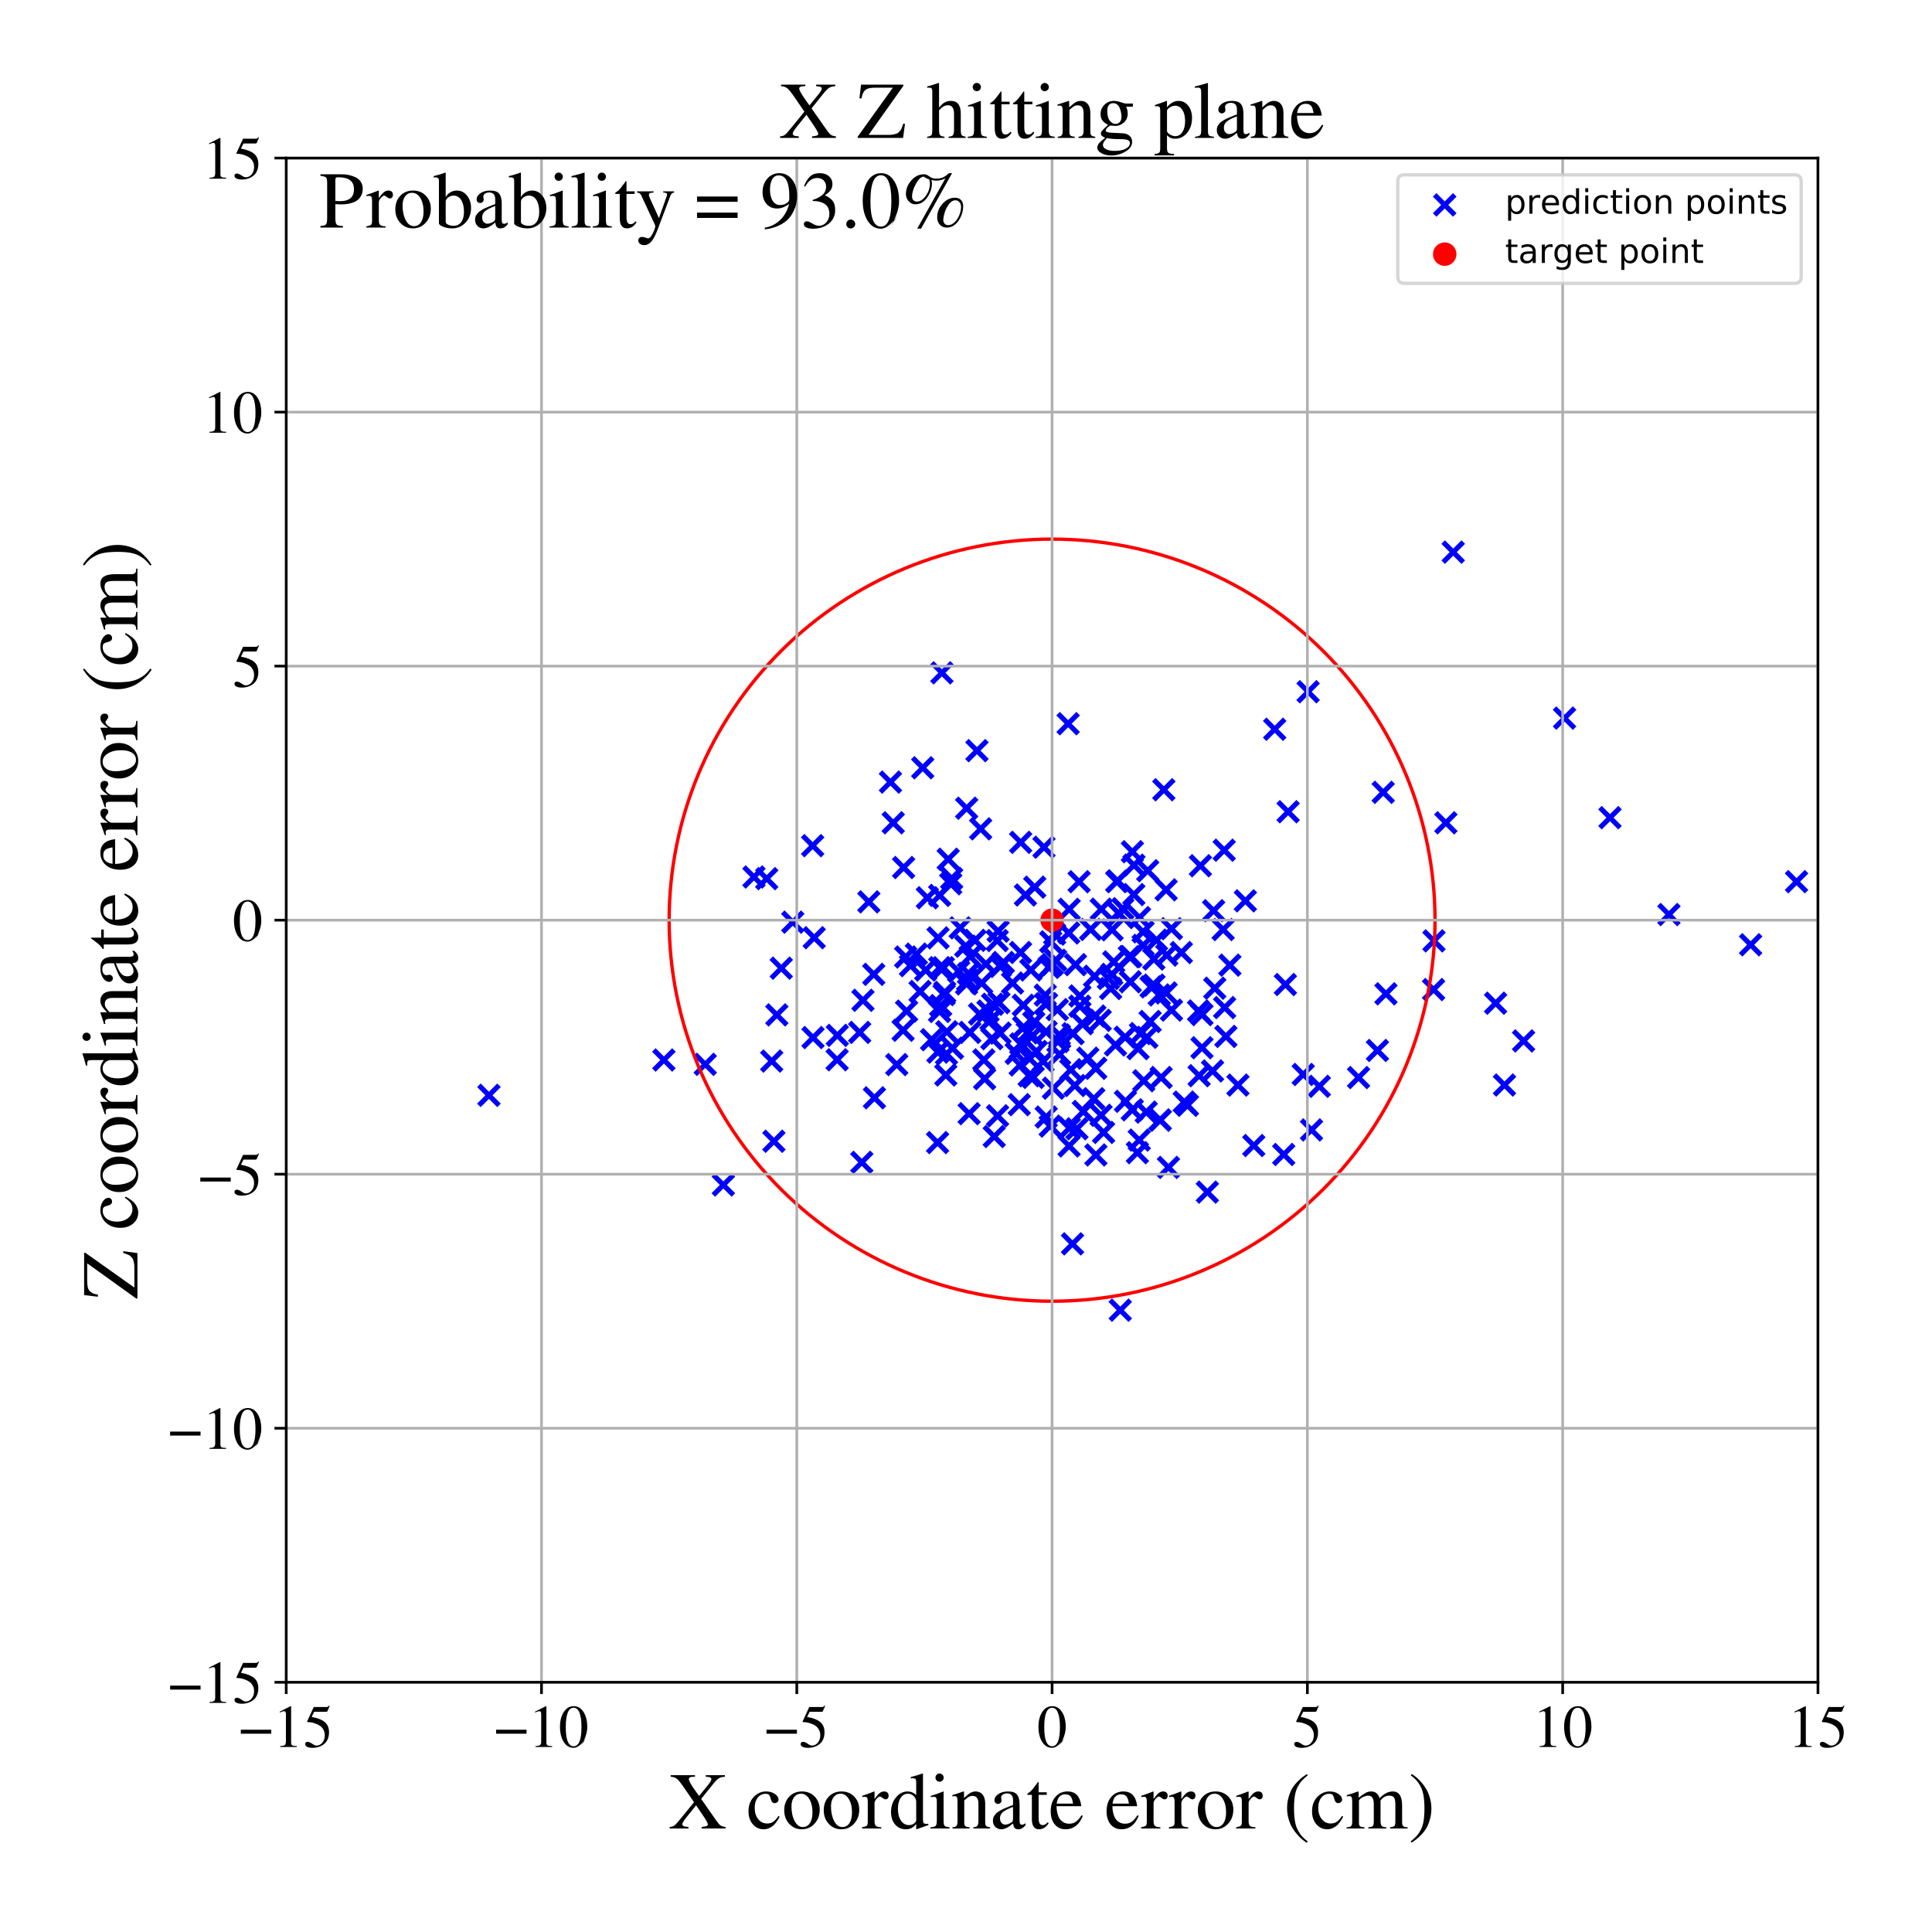 <?xml version="1.0" encoding="utf-8" standalone="no"?>
<!DOCTYPE svg PUBLIC "-//W3C//DTD SVG 1.1//EN"
  "http://www.w3.org/Graphics/SVG/1.1/DTD/svg11.dtd">
<!-- Created with matplotlib (https://matplotlib.org/) -->
<svg height="576pt" version="1.1" viewBox="0 0 576 576" width="576pt" xmlns="http://www.w3.org/2000/svg" xmlns:xlink="http://www.w3.org/1999/xlink">
 <defs>
  <style type="text/css">
*{stroke-linecap:butt;stroke-linejoin:round;}
  </style>
 </defs>
 <g id="figure_1">
  <g id="patch_1">
   <path d="M 0 576 
L 576 576 
L 576 0 
L 0 0 
z
" style="fill:#ffffff;"/>
  </g>
  <g id="axes_1">
   <g id="patch_2">
    <path d="M 85.331 501.548 
L 542 501.548 
L 542 47.121 
L 85.331 47.121 
z
" style="fill:#ffffff;"/>
   </g>
   <g id="PathCollection_1">
    <defs>
     <path d="M -3 3 
L 3 -3 
M -3 -3 
L 3 3 
" id="m71b59cfe73" style="stroke:#0000ff;stroke-width:1.5;"/>
    </defs>
    <g clip-path="url(#pb6f05a84d1)">
     <use style="fill:#0000ff;stroke:#0000ff;stroke-width:1.5;" x="332.036" xlink:href="#m71b59cfe73" y="286.768"/>
     <use style="fill:#0000ff;stroke:#0000ff;stroke-width:1.5;" x="326.095" xlink:href="#m71b59cfe73" y="327.564"/>
     <use style="fill:#0000ff;stroke:#0000ff;stroke-width:1.5;" x="274.31" xlink:href="#m71b59cfe73" y="295.593"/>
     <use style="fill:#0000ff;stroke:#0000ff;stroke-width:1.5;" x="256.299" xlink:href="#m71b59cfe73" y="307.797"/>
     <use style="fill:#0000ff;stroke:#0000ff;stroke-width:1.5;" x="347.663" xlink:href="#m71b59cfe73" y="265.293"/>
     <use style="fill:#0000ff;stroke:#0000ff;stroke-width:1.5;" x="302.967" xlink:href="#m71b59cfe73" y="314.053"/>
     <use style="fill:#0000ff;stroke:#0000ff;stroke-width:1.5;" x="340.017" xlink:href="#m71b59cfe73" y="308.142"/>
     <use style="fill:#0000ff;stroke:#0000ff;stroke-width:1.5;" x="293.553" xlink:href="#m71b59cfe73" y="321.601"/>
     <use style="fill:#0000ff;stroke:#0000ff;stroke-width:1.5;" x="336.984" xlink:href="#m71b59cfe73" y="292.706"/>
     <use style="fill:#0000ff;stroke:#0000ff;stroke-width:1.5;" x="333.788" xlink:href="#m71b59cfe73" y="272.526"/>
     <use style="fill:#0000ff;stroke:#0000ff;stroke-width:1.5;" x="280.814" xlink:href="#m71b59cfe73" y="200.597"/>
     <use style="fill:#0000ff;stroke:#0000ff;stroke-width:1.5;" x="373.797" xlink:href="#m71b59cfe73" y="341.526"/>
     <use style="fill:#0000ff;stroke:#0000ff;stroke-width:1.5;" x="369.075" xlink:href="#m71b59cfe73" y="323.503"/>
     <use style="fill:#0000ff;stroke:#0000ff;stroke-width:1.5;" x="388.544" xlink:href="#m71b59cfe73" y="320.343"/>
     <use style="fill:#0000ff;stroke:#0000ff;stroke-width:1.5;" x="676.959" xlink:href="#m71b59cfe73" y="341.422"/>
     <use style="fill:#0000ff;stroke:#0000ff;stroke-width:1.5;" x="339.735" xlink:href="#m71b59cfe73" y="273.57"/>
     <use style="fill:#0000ff;stroke:#0000ff;stroke-width:1.5;" x="353.054" xlink:href="#m71b59cfe73" y="328.574"/>
     <use style="fill:#0000ff;stroke:#0000ff;stroke-width:1.5;" x="311.904" xlink:href="#m71b59cfe73" y="333.033"/>
     <use style="fill:#0000ff;stroke:#0000ff;stroke-width:1.5;" x="265.476" xlink:href="#m71b59cfe73" y="233.17"/>
     <use style="fill:#0000ff;stroke:#0000ff;stroke-width:1.5;" x="314.431" xlink:href="#m71b59cfe73" y="278.48"/>
     <use style="fill:#0000ff;stroke:#0000ff;stroke-width:1.5;" x="365.105" xlink:href="#m71b59cfe73" y="300.396"/>
     <use style="fill:#0000ff;stroke:#0000ff;stroke-width:1.5;" x="269.246" xlink:href="#m71b59cfe73" y="307.161"/>
     <use style="fill:#0000ff;stroke:#0000ff;stroke-width:1.5;" x="318.807" xlink:href="#m71b59cfe73" y="336.341"/>
     <use style="fill:#0000ff;stroke:#0000ff;stroke-width:1.5;" x="271.45" xlink:href="#m71b59cfe73" y="287.884"/>
     <use style="fill:#0000ff;stroke:#0000ff;stroke-width:1.5;" x="347.671" xlink:href="#m71b59cfe73" y="296.032"/>
     <use style="fill:#0000ff;stroke:#0000ff;stroke-width:1.5;" x="289.255" xlink:href="#m71b59cfe73" y="285.179"/>
     <use style="fill:#0000ff;stroke:#0000ff;stroke-width:1.5;" x="299.131" xlink:href="#m71b59cfe73" y="286.947"/>
     <use style="fill:#0000ff;stroke:#0000ff;stroke-width:1.5;" x="315.827" xlink:href="#m71b59cfe73" y="308.55"/>
     <use style="fill:#0000ff;stroke:#0000ff;stroke-width:1.5;" x="333.989" xlink:href="#m71b59cfe73" y="390.608"/>
     <use style="fill:#0000ff;stroke:#0000ff;stroke-width:1.5;" x="312.747" xlink:href="#m71b59cfe73" y="288.412"/>
     <use style="fill:#0000ff;stroke:#0000ff;stroke-width:1.5;" x="280.176" xlink:href="#m71b59cfe73" y="288.496"/>
     <use style="fill:#0000ff;stroke:#0000ff;stroke-width:1.5;" x="304.299" xlink:href="#m71b59cfe73" y="251.132"/>
     <use style="fill:#0000ff;stroke:#0000ff;stroke-width:1.5;" x="318.749" xlink:href="#m71b59cfe73" y="271.095"/>
     <use style="fill:#0000ff;stroke:#0000ff;stroke-width:1.5;" x="-1" xlink:href="#m71b59cfe73" y="300.324"/>
     <use style="fill:#0000ff;stroke:#0000ff;stroke-width:1.5;" x="-1" xlink:href="#m71b59cfe73" y="315.944"/>
     <use style="fill:#0000ff;stroke:#0000ff;stroke-width:1.5;" x="335.436" xlink:href="#m71b59cfe73" y="309.229"/>
     <use style="fill:#0000ff;stroke:#0000ff;stroke-width:1.5;" x="306.971" xlink:href="#m71b59cfe73" y="315.605"/>
     <use style="fill:#0000ff;stroke:#0000ff;stroke-width:1.5;" x="364.979" xlink:href="#m71b59cfe73" y="253.478"/>
     <use style="fill:#0000ff;stroke:#0000ff;stroke-width:1.5;" x="427.519" xlink:href="#m71b59cfe73" y="280.51"/>
     <use style="fill:#0000ff;stroke:#0000ff;stroke-width:1.5;" x="275.096" xlink:href="#m71b59cfe73" y="228.903"/>
     <use style="fill:#0000ff;stroke:#0000ff;stroke-width:1.5;" x="332.935" xlink:href="#m71b59cfe73" y="262.841"/>
     <use style="fill:#0000ff;stroke:#0000ff;stroke-width:1.5;" x="297.299" xlink:href="#m71b59cfe73" y="280.41"/>
     <use style="fill:#0000ff;stroke:#0000ff;stroke-width:1.5;" x="228.59" xlink:href="#m71b59cfe73" y="261.953"/>
     <use style="fill:#0000ff;stroke:#0000ff;stroke-width:1.5;" x="337.139" xlink:href="#m71b59cfe73" y="285.188"/>
     <use style="fill:#0000ff;stroke:#0000ff;stroke-width:1.5;" x="340.8" xlink:href="#m71b59cfe73" y="277.814"/>
     <use style="fill:#0000ff;stroke:#0000ff;stroke-width:1.5;" x="288.167" xlink:href="#m71b59cfe73" y="293.319"/>
     <use style="fill:#0000ff;stroke:#0000ff;stroke-width:1.5;" x="320.627" xlink:href="#m71b59cfe73" y="287.598"/>
     <use style="fill:#0000ff;stroke:#0000ff;stroke-width:1.5;" x="249.635" xlink:href="#m71b59cfe73" y="308.681"/>
     <use style="fill:#0000ff;stroke:#0000ff;stroke-width:1.5;" x="281.654" xlink:href="#m71b59cfe73" y="295.866"/>
     <use style="fill:#0000ff;stroke:#0000ff;stroke-width:1.5;" x="412.386" xlink:href="#m71b59cfe73" y="236.221"/>
     <use style="fill:#0000ff;stroke:#0000ff;stroke-width:1.5;" x="281.973" xlink:href="#m71b59cfe73" y="320.498"/>
     <use style="fill:#0000ff;stroke:#0000ff;stroke-width:1.5;" x="280.106" xlink:href="#m71b59cfe73" y="301.558"/>
     <use style="fill:#0000ff;stroke:#0000ff;stroke-width:1.5;" x="281.236" xlink:href="#m71b59cfe73" y="288.511"/>
     <use style="fill:#0000ff;stroke:#0000ff;stroke-width:1.5;" x="322.662" xlink:href="#m71b59cfe73" y="305.202"/>
     <use style="fill:#0000ff;stroke:#0000ff;stroke-width:1.5;" x="315.232" xlink:href="#m71b59cfe73" y="300.998"/>
     <use style="fill:#0000ff;stroke:#0000ff;stroke-width:1.5;" x="319.913" xlink:href="#m71b59cfe73" y="308.173"/>
     <use style="fill:#0000ff;stroke:#0000ff;stroke-width:1.5;" x="358.352" xlink:href="#m71b59cfe73" y="302.491"/>
     <use style="fill:#0000ff;stroke:#0000ff;stroke-width:1.5;" x="337.604" xlink:href="#m71b59cfe73" y="253.933"/>
     <use style="fill:#0000ff;stroke:#0000ff;stroke-width:1.5;" x="334.746" xlink:href="#m71b59cfe73" y="270.914"/>
     <use style="fill:#0000ff;stroke:#0000ff;stroke-width:1.5;" x="391.008" xlink:href="#m71b59cfe73" y="336.874"/>
     <use style="fill:#0000ff;stroke:#0000ff;stroke-width:1.5;" x="354.023" xlink:href="#m71b59cfe73" y="329.537"/>
     <use style="fill:#0000ff;stroke:#0000ff;stroke-width:1.5;" x="293.939" xlink:href="#m71b59cfe73" y="287.416"/>
     <use style="fill:#0000ff;stroke:#0000ff;stroke-width:1.5;" x="405.037" xlink:href="#m71b59cfe73" y="321.258"/>
     <use style="fill:#0000ff;stroke:#0000ff;stroke-width:1.5;" x="341.911" xlink:href="#m71b59cfe73" y="309.263"/>
     <use style="fill:#0000ff;stroke:#0000ff;stroke-width:1.5;" x="311.245" xlink:href="#m71b59cfe73" y="252.587"/>
     <use style="fill:#0000ff;stroke:#0000ff;stroke-width:1.5;" x="282.695" xlink:href="#m71b59cfe73" y="256.168"/>
     <use style="fill:#0000ff;stroke:#0000ff;stroke-width:1.5;" x="256.936" xlink:href="#m71b59cfe73" y="346.532"/>
     <use style="fill:#0000ff;stroke:#0000ff;stroke-width:1.5;" x="332.566" xlink:href="#m71b59cfe73" y="311.539"/>
     <use style="fill:#0000ff;stroke:#0000ff;stroke-width:1.5;" x="277.734" xlink:href="#m71b59cfe73" y="309.966"/>
     <use style="fill:#0000ff;stroke:#0000ff;stroke-width:1.5;" x="298.258" xlink:href="#m71b59cfe73" y="288.123"/>
     <use style="fill:#0000ff;stroke:#0000ff;stroke-width:1.5;" x="290.678" xlink:href="#m71b59cfe73" y="280.355"/>
     <use style="fill:#0000ff;stroke:#0000ff;stroke-width:1.5;" x="311.688" xlink:href="#m71b59cfe73" y="299.314"/>
     <use style="fill:#0000ff;stroke:#0000ff;stroke-width:1.5;" x="224.779" xlink:href="#m71b59cfe73" y="261.463"/>
     <use style="fill:#0000ff;stroke:#0000ff;stroke-width:1.5;" x="366.666" xlink:href="#m71b59cfe73" y="287.742"/>
     <use style="fill:#0000ff;stroke:#0000ff;stroke-width:1.5;" x="330.463" xlink:href="#m71b59cfe73" y="291.703"/>
     <use style="fill:#0000ff;stroke:#0000ff;stroke-width:1.5;" x="297.406" xlink:href="#m71b59cfe73" y="332.649"/>
     <use style="fill:#0000ff;stroke:#0000ff;stroke-width:1.5;" x="280.446" xlink:href="#m71b59cfe73" y="299.798"/>
     <use style="fill:#0000ff;stroke:#0000ff;stroke-width:1.5;" x="324.316" xlink:href="#m71b59cfe73" y="315.484"/>
     <use style="fill:#0000ff;stroke:#0000ff;stroke-width:1.5;" x="232.921" xlink:href="#m71b59cfe73" y="288.645"/>
     <use style="fill:#0000ff;stroke:#0000ff;stroke-width:1.5;" x="287.917" xlink:href="#m71b59cfe73" y="282.101"/>
     <use style="fill:#0000ff;stroke:#0000ff;stroke-width:1.5;" x="288.932" xlink:href="#m71b59cfe73" y="332.022"/>
     <use style="fill:#0000ff;stroke:#0000ff;stroke-width:1.5;" x="197.925" xlink:href="#m71b59cfe73" y="316.025"/>
     <use style="fill:#0000ff;stroke:#0000ff;stroke-width:1.5;" x="346.981" xlink:href="#m71b59cfe73" y="235.457"/>
     <use style="fill:#0000ff;stroke:#0000ff;stroke-width:1.5;" x="521.925" xlink:href="#m71b59cfe73" y="281.671"/>
     <use style="fill:#0000ff;stroke:#0000ff;stroke-width:1.5;" x="343.166" xlink:href="#m71b59cfe73" y="294.221"/>
     <use style="fill:#0000ff;stroke:#0000ff;stroke-width:1.5;" x="431.065" xlink:href="#m71b59cfe73" y="245.306"/>
     <use style="fill:#0000ff;stroke:#0000ff;stroke-width:1.5;" x="321.925" xlink:href="#m71b59cfe73" y="299.987"/>
     <use style="fill:#0000ff;stroke:#0000ff;stroke-width:1.5;" x="359.956" xlink:href="#m71b59cfe73" y="355.411"/>
     <use style="fill:#0000ff;stroke:#0000ff;stroke-width:1.5;" x="339.292" xlink:href="#m71b59cfe73" y="312.627"/>
     <use style="fill:#0000ff;stroke:#0000ff;stroke-width:1.5;" x="306.824" xlink:href="#m71b59cfe73" y="320.721"/>
     <use style="fill:#0000ff;stroke:#0000ff;stroke-width:1.5;" x="304.262" xlink:href="#m71b59cfe73" y="283.97"/>
     <use style="fill:#0000ff;stroke:#0000ff;stroke-width:1.5;" x="311.633" xlink:href="#m71b59cfe73" y="296.697"/>
     <use style="fill:#0000ff;stroke:#0000ff;stroke-width:1.5;" x="342.167" xlink:href="#m71b59cfe73" y="259.593"/>
     <use style="fill:#0000ff;stroke:#0000ff;stroke-width:1.5;" x="257.277" xlink:href="#m71b59cfe73" y="298.227"/>
     <use style="fill:#0000ff;stroke:#0000ff;stroke-width:1.5;" x="349.24" xlink:href="#m71b59cfe73" y="276.881"/>
     <use style="fill:#0000ff;stroke:#0000ff;stroke-width:1.5;" x="282.18" xlink:href="#m71b59cfe73" y="314.237"/>
     <use style="fill:#0000ff;stroke:#0000ff;stroke-width:1.5;" x="344.8" xlink:href="#m71b59cfe73" y="280.288"/>
     <use style="fill:#0000ff;stroke:#0000ff;stroke-width:1.5;" x="445.893" xlink:href="#m71b59cfe73" y="299.089"/>
     <use style="fill:#0000ff;stroke:#0000ff;stroke-width:1.5;" x="307.323" xlink:href="#m71b59cfe73" y="289.187"/>
     <use style="fill:#0000ff;stroke:#0000ff;stroke-width:1.5;" x="297.812" xlink:href="#m71b59cfe73" y="298.943"/>
     <use style="fill:#0000ff;stroke:#0000ff;stroke-width:1.5;" x="304.144" xlink:href="#m71b59cfe73" y="317.497"/>
     <use style="fill:#0000ff;stroke:#0000ff;stroke-width:1.5;" x="345.845" xlink:href="#m71b59cfe73" y="333.923"/>
     <use style="fill:#0000ff;stroke:#0000ff;stroke-width:1.5;" x="305.082" xlink:href="#m71b59cfe73" y="299.698"/>
     <use style="fill:#0000ff;stroke:#0000ff;stroke-width:1.5;" x="267.358" xlink:href="#m71b59cfe73" y="317.392"/>
     <use style="fill:#0000ff;stroke:#0000ff;stroke-width:1.5;" x="326.314" xlink:href="#m71b59cfe73" y="291.061"/>
     <use style="fill:#0000ff;stroke:#0000ff;stroke-width:1.5;" x="270.011" xlink:href="#m71b59cfe73" y="285.315"/>
     <use style="fill:#0000ff;stroke:#0000ff;stroke-width:1.5;" x="339.093" xlink:href="#m71b59cfe73" y="343.656"/>
     <use style="fill:#0000ff;stroke:#0000ff;stroke-width:1.5;" x="433.255" xlink:href="#m71b59cfe73" y="164.611"/>
     <use style="fill:#0000ff;stroke:#0000ff;stroke-width:1.5;" x="382.727" xlink:href="#m71b59cfe73" y="344.195"/>
     <use style="fill:#0000ff;stroke:#0000ff;stroke-width:1.5;" x="260.698" xlink:href="#m71b59cfe73" y="327.297"/>
     <use style="fill:#0000ff;stroke:#0000ff;stroke-width:1.5;" x="279.619" xlink:href="#m71b59cfe73" y="313.67"/>
     <use style="fill:#0000ff;stroke:#0000ff;stroke-width:1.5;" x="270.286" xlink:href="#m71b59cfe73" y="301.445"/>
     <use style="fill:#0000ff;stroke:#0000ff;stroke-width:1.5;" x="319.241" xlink:href="#m71b59cfe73" y="318.919"/>
     <use style="fill:#0000ff;stroke:#0000ff;stroke-width:1.5;" x="497.569" xlink:href="#m71b59cfe73" y="272.659"/>
     <use style="fill:#0000ff;stroke:#0000ff;stroke-width:1.5;" x="358.354" xlink:href="#m71b59cfe73" y="312.369"/>
     <use style="fill:#0000ff;stroke:#0000ff;stroke-width:1.5;" x="305.173" xlink:href="#m71b59cfe73" y="306.259"/>
     <use style="fill:#0000ff;stroke:#0000ff;stroke-width:1.5;" x="361.505" xlink:href="#m71b59cfe73" y="319.285"/>
     <use style="fill:#0000ff;stroke:#0000ff;stroke-width:1.5;" x="331.123" xlink:href="#m71b59cfe73" y="294.712"/>
     <use style="fill:#0000ff;stroke:#0000ff;stroke-width:1.5;" x="292.368" xlink:href="#m71b59cfe73" y="247.108"/>
     <use style="fill:#0000ff;stroke:#0000ff;stroke-width:1.5;" x="328.332" xlink:href="#m71b59cfe73" y="271.057"/>
     <use style="fill:#0000ff;stroke:#0000ff;stroke-width:1.5;" x="342.894" xlink:href="#m71b59cfe73" y="304.539"/>
     <use style="fill:#0000ff;stroke:#0000ff;stroke-width:1.5;" x="294.571" xlink:href="#m71b59cfe73" y="301.437"/>
     <use style="fill:#0000ff;stroke:#0000ff;stroke-width:1.5;" x="242.391" xlink:href="#m71b59cfe73" y="309.338"/>
     <use style="fill:#0000ff;stroke:#0000ff;stroke-width:1.5;" x="303.872" xlink:href="#m71b59cfe73" y="329.342"/>
     <use style="fill:#0000ff;stroke:#0000ff;stroke-width:1.5;" x="242.747" xlink:href="#m71b59cfe73" y="279.566"/>
     <use style="fill:#0000ff;stroke:#0000ff;stroke-width:1.5;" x="466.455" xlink:href="#m71b59cfe73" y="214.095"/>
     <use style="fill:#0000ff;stroke:#0000ff;stroke-width:1.5;" x="296.416" xlink:href="#m71b59cfe73" y="338.843"/>
     <use style="fill:#0000ff;stroke:#0000ff;stroke-width:1.5;" x="348.36" xlink:href="#m71b59cfe73" y="348.047"/>
     <use style="fill:#0000ff;stroke:#0000ff;stroke-width:1.5;" x="315.411" xlink:href="#m71b59cfe73" y="310.519"/>
     <use style="fill:#0000ff;stroke:#0000ff;stroke-width:1.5;" x="273.208" xlink:href="#m71b59cfe73" y="284.459"/>
     <use style="fill:#0000ff;stroke:#0000ff;stroke-width:1.5;" x="295.702" xlink:href="#m71b59cfe73" y="309.666"/>
     <use style="fill:#0000ff;stroke:#0000ff;stroke-width:1.5;" x="338.071" xlink:href="#m71b59cfe73" y="257.94"/>
     <use style="fill:#0000ff;stroke:#0000ff;stroke-width:1.5;" x="328.013" xlink:href="#m71b59cfe73" y="304.206"/>
     <use style="fill:#0000ff;stroke:#0000ff;stroke-width:1.5;" x="307.891" xlink:href="#m71b59cfe73" y="308.754"/>
     <use style="fill:#0000ff;stroke:#0000ff;stroke-width:1.5;" x="291.265" xlink:href="#m71b59cfe73" y="223.796"/>
     <use style="fill:#0000ff;stroke:#0000ff;stroke-width:1.5;" x="535.616" xlink:href="#m71b59cfe73" y="262.859"/>
     <use style="fill:#0000ff;stroke:#0000ff;stroke-width:1.5;" x="308.208" xlink:href="#m71b59cfe73" y="304.861"/>
     <use style="fill:#0000ff;stroke:#0000ff;stroke-width:1.5;" x="292.053" xlink:href="#m71b59cfe73" y="302.311"/>
     <use style="fill:#0000ff;stroke:#0000ff;stroke-width:1.5;" x="249.574" xlink:href="#m71b59cfe73" y="315.953"/>
     <use style="fill:#0000ff;stroke:#0000ff;stroke-width:1.5;" x="329.019" xlink:href="#m71b59cfe73" y="337.616"/>
     <use style="fill:#0000ff;stroke:#0000ff;stroke-width:1.5;" x="292.665" xlink:href="#m71b59cfe73" y="293.081"/>
     <use style="fill:#0000ff;stroke:#0000ff;stroke-width:1.5;" x="293.314" xlink:href="#m71b59cfe73" y="316"/>
     <use style="fill:#0000ff;stroke:#0000ff;stroke-width:1.5;" x="357.883" xlink:href="#m71b59cfe73" y="258.112"/>
     <use style="fill:#0000ff;stroke:#0000ff;stroke-width:1.5;" x="371.283" xlink:href="#m71b59cfe73" y="268.575"/>
     <use style="fill:#0000ff;stroke:#0000ff;stroke-width:1.5;" x="215.659" xlink:href="#m71b59cfe73" y="353.276"/>
     <use style="fill:#0000ff;stroke:#0000ff;stroke-width:1.5;" x="-1" xlink:href="#m71b59cfe73" y="283.654"/>
     <use style="fill:#0000ff;stroke:#0000ff;stroke-width:1.5;" x="-1" xlink:href="#m71b59cfe73" y="255.291"/>
     <use style="fill:#0000ff;stroke:#0000ff;stroke-width:1.5;" x="313.109" xlink:href="#m71b59cfe73" y="335.73"/>
     <use style="fill:#0000ff;stroke:#0000ff;stroke-width:1.5;" x="298.174" xlink:href="#m71b59cfe73" y="307.998"/>
     <use style="fill:#0000ff;stroke:#0000ff;stroke-width:1.5;" x="260.497" xlink:href="#m71b59cfe73" y="290.485"/>
     <use style="fill:#0000ff;stroke:#0000ff;stroke-width:1.5;" x="230.725" xlink:href="#m71b59cfe73" y="340.245"/>
     <use style="fill:#0000ff;stroke:#0000ff;stroke-width:1.5;" x="289.144" xlink:href="#m71b59cfe73" y="307.797"/>
     <use style="fill:#0000ff;stroke:#0000ff;stroke-width:1.5;" x="321.728" xlink:href="#m71b59cfe73" y="262.87"/>
     <use style="fill:#0000ff;stroke:#0000ff;stroke-width:1.5;" x="321.955" xlink:href="#m71b59cfe73" y="296.922"/>
     <use style="fill:#0000ff;stroke:#0000ff;stroke-width:1.5;" x="344.032" xlink:href="#m71b59cfe73" y="293.706"/>
     <use style="fill:#0000ff;stroke:#0000ff;stroke-width:1.5;" x="413.2" xlink:href="#m71b59cfe73" y="296.292"/>
     <use style="fill:#0000ff;stroke:#0000ff;stroke-width:1.5;" x="410.662" xlink:href="#m71b59cfe73" y="313.181"/>
     <use style="fill:#0000ff;stroke:#0000ff;stroke-width:1.5;" x="297.575" xlink:href="#m71b59cfe73" y="277.626"/>
     <use style="fill:#0000ff;stroke:#0000ff;stroke-width:1.5;" x="315.916" xlink:href="#m71b59cfe73" y="314.351"/>
     <use style="fill:#0000ff;stroke:#0000ff;stroke-width:1.5;" x="283.443" xlink:href="#m71b59cfe73" y="263.492"/>
     <use style="fill:#0000ff;stroke:#0000ff;stroke-width:1.5;" x="362.167" xlink:href="#m71b59cfe73" y="294.616"/>
     <use style="fill:#0000ff;stroke:#0000ff;stroke-width:1.5;" x="347.856" xlink:href="#m71b59cfe73" y="284.754"/>
     <use style="fill:#0000ff;stroke:#0000ff;stroke-width:1.5;" x="288.733" xlink:href="#m71b59cfe73" y="290.228"/>
     <use style="fill:#0000ff;stroke:#0000ff;stroke-width:1.5;" x="454.233" xlink:href="#m71b59cfe73" y="310.335"/>
     <use style="fill:#0000ff;stroke:#0000ff;stroke-width:1.5;" x="318.74" xlink:href="#m71b59cfe73" y="341.645"/>
     <use style="fill:#0000ff;stroke:#0000ff;stroke-width:1.5;" x="311.878" xlink:href="#m71b59cfe73" y="307.597"/>
     <use style="fill:#0000ff;stroke:#0000ff;stroke-width:1.5;" x="389.995" xlink:href="#m71b59cfe73" y="206.235"/>
     <use style="fill:#0000ff;stroke:#0000ff;stroke-width:1.5;" x="210.252" xlink:href="#m71b59cfe73" y="317.319"/>
     <use style="fill:#0000ff;stroke:#0000ff;stroke-width:1.5;" x="281.475" xlink:href="#m71b59cfe73" y="296.541"/>
     <use style="fill:#0000ff;stroke:#0000ff;stroke-width:1.5;" x="314.064" xlink:href="#m71b59cfe73" y="324.424"/>
     <use style="fill:#0000ff;stroke:#0000ff;stroke-width:1.5;" x="304.333" xlink:href="#m71b59cfe73" y="311.23"/>
     <use style="fill:#0000ff;stroke:#0000ff;stroke-width:1.5;" x="326.42" xlink:href="#m71b59cfe73" y="302.918"/>
     <use style="fill:#0000ff;stroke:#0000ff;stroke-width:1.5;" x="236.352" xlink:href="#m71b59cfe73" y="274.933"/>
     <use style="fill:#0000ff;stroke:#0000ff;stroke-width:1.5;" x="308.498" xlink:href="#m71b59cfe73" y="264.495"/>
     <use style="fill:#0000ff;stroke:#0000ff;stroke-width:1.5;" x="145.773" xlink:href="#m71b59cfe73" y="326.558"/>
     <use style="fill:#0000ff;stroke:#0000ff;stroke-width:1.5;" x="279.667" xlink:href="#m71b59cfe73" y="279.617"/>
     <use style="fill:#0000ff;stroke:#0000ff;stroke-width:1.5;" x="285.798" xlink:href="#m71b59cfe73" y="289.601"/>
     <use style="fill:#0000ff;stroke:#0000ff;stroke-width:1.5;" x="331.546" xlink:href="#m71b59cfe73" y="277.215"/>
     <use style="fill:#0000ff;stroke:#0000ff;stroke-width:1.5;" x="339.657" xlink:href="#m71b59cfe73" y="339.892"/>
     <use style="fill:#0000ff;stroke:#0000ff;stroke-width:1.5;" x="230.073" xlink:href="#m71b59cfe73" y="316.344"/>
     <use style="fill:#0000ff;stroke:#0000ff;stroke-width:1.5;" x="427.402" xlink:href="#m71b59cfe73" y="295.027"/>
     <use style="fill:#0000ff;stroke:#0000ff;stroke-width:1.5;" x="318.449" xlink:href="#m71b59cfe73" y="215.766"/>
     <use style="fill:#0000ff;stroke:#0000ff;stroke-width:1.5;" x="331.456" xlink:href="#m71b59cfe73" y="290.498"/>
     <use style="fill:#0000ff;stroke:#0000ff;stroke-width:1.5;" x="393.339" xlink:href="#m71b59cfe73" y="323.87"/>
     <use style="fill:#0000ff;stroke:#0000ff;stroke-width:1.5;" x="336.694" xlink:href="#m71b59cfe73" y="285.207"/>
     <use style="fill:#0000ff;stroke:#0000ff;stroke-width:1.5;" x="326.716" xlink:href="#m71b59cfe73" y="344.333"/>
     <use style="fill:#0000ff;stroke:#0000ff;stroke-width:1.5;" x="345.922" xlink:href="#m71b59cfe73" y="333.943"/>
     <use style="fill:#0000ff;stroke:#0000ff;stroke-width:1.5;" x="365.476" xlink:href="#m71b59cfe73" y="308.994"/>
     <use style="fill:#0000ff;stroke:#0000ff;stroke-width:1.5;" x="305.716" xlink:href="#m71b59cfe73" y="266.829"/>
     <use style="fill:#0000ff;stroke:#0000ff;stroke-width:1.5;" x="346.178" xlink:href="#m71b59cfe73" y="321.239"/>
     <use style="fill:#0000ff;stroke:#0000ff;stroke-width:1.5;" x="343.993" xlink:href="#m71b59cfe73" y="285.932"/>
     <use style="fill:#0000ff;stroke:#0000ff;stroke-width:1.5;" x="276.477" xlink:href="#m71b59cfe73" y="267.658"/>
     <use style="fill:#0000ff;stroke:#0000ff;stroke-width:1.5;" x="283.731" xlink:href="#m71b59cfe73" y="261.898"/>
     <use style="fill:#0000ff;stroke:#0000ff;stroke-width:1.5;" x="295.927" xlink:href="#m71b59cfe73" y="299.407"/>
     <use style="fill:#0000ff;stroke:#0000ff;stroke-width:1.5;" x="340.827" xlink:href="#m71b59cfe73" y="281.851"/>
     <use style="fill:#0000ff;stroke:#0000ff;stroke-width:1.5;" x="326.679" xlink:href="#m71b59cfe73" y="318.503"/>
     <use style="fill:#0000ff;stroke:#0000ff;stroke-width:1.5;" x="320.444" xlink:href="#m71b59cfe73" y="323.634"/>
     <use style="fill:#0000ff;stroke:#0000ff;stroke-width:1.5;" x="242.281" xlink:href="#m71b59cfe73" y="252.124"/>
     <use style="fill:#0000ff;stroke:#0000ff;stroke-width:1.5;" x="328.267" xlink:href="#m71b59cfe73" y="332.504"/>
     <use style="fill:#0000ff;stroke:#0000ff;stroke-width:1.5;" x="333.207" xlink:href="#m71b59cfe73" y="262.632"/>
     <use style="fill:#0000ff;stroke:#0000ff;stroke-width:1.5;" x="301.88" xlink:href="#m71b59cfe73" y="293.076"/>
     <use style="fill:#0000ff;stroke:#0000ff;stroke-width:1.5;" x="-1" xlink:href="#m71b59cfe73" y="283.442"/>
     <use style="fill:#0000ff;stroke:#0000ff;stroke-width:1.5;" x="-1" xlink:href="#m71b59cfe73" y="297.721"/>
     <use style="fill:#0000ff;stroke:#0000ff;stroke-width:1.5;" x="308.039" xlink:href="#m71b59cfe73" y="321.212"/>
     <use style="fill:#0000ff;stroke:#0000ff;stroke-width:1.5;" x="231.604" xlink:href="#m71b59cfe73" y="302.572"/>
     <use style="fill:#0000ff;stroke:#0000ff;stroke-width:1.5;" x="266.307" xlink:href="#m71b59cfe73" y="245.301"/>
     <use style="fill:#0000ff;stroke:#0000ff;stroke-width:1.5;" x="275.986" xlink:href="#m71b59cfe73" y="289.211"/>
     <use style="fill:#0000ff;stroke:#0000ff;stroke-width:1.5;" x="380.038" xlink:href="#m71b59cfe73" y="217.418"/>
     <use style="fill:#0000ff;stroke:#0000ff;stroke-width:1.5;" x="337.578" xlink:href="#m71b59cfe73" y="330.879"/>
     <use style="fill:#0000ff;stroke:#0000ff;stroke-width:1.5;" x="321.065" xlink:href="#m71b59cfe73" y="336.53"/>
     <use style="fill:#0000ff;stroke:#0000ff;stroke-width:1.5;" x="313.721" xlink:href="#m71b59cfe73" y="287.542"/>
     <use style="fill:#0000ff;stroke:#0000ff;stroke-width:1.5;" x="383.219" xlink:href="#m71b59cfe73" y="293.522"/>
     <use style="fill:#0000ff;stroke:#0000ff;stroke-width:1.5;" x="288.486" xlink:href="#m71b59cfe73" y="292.314"/>
     <use style="fill:#0000ff;stroke:#0000ff;stroke-width:1.5;" x="345.619" xlink:href="#m71b59cfe73" y="296.621"/>
     <use style="fill:#0000ff;stroke:#0000ff;stroke-width:1.5;" x="306.277" xlink:href="#m71b59cfe73" y="307.938"/>
     <use style="fill:#0000ff;stroke:#0000ff;stroke-width:1.5;" x="259.034" xlink:href="#m71b59cfe73" y="268.879"/>
     <use style="fill:#0000ff;stroke:#0000ff;stroke-width:1.5;" x="325.166" xlink:href="#m71b59cfe73" y="277.097"/>
     <use style="fill:#0000ff;stroke:#0000ff;stroke-width:1.5;" x="280.15" xlink:href="#m71b59cfe73" y="266.941"/>
     <use style="fill:#0000ff;stroke:#0000ff;stroke-width:1.5;" x="279.525" xlink:href="#m71b59cfe73" y="340.644"/>
     <use style="fill:#0000ff;stroke:#0000ff;stroke-width:1.5;" x="352.2" xlink:href="#m71b59cfe73" y="283.989"/>
     <use style="fill:#0000ff;stroke:#0000ff;stroke-width:1.5;" x="318.618" xlink:href="#m71b59cfe73" y="278.155"/>
     <use style="fill:#0000ff;stroke:#0000ff;stroke-width:1.5;" x="312.015" xlink:href="#m71b59cfe73" y="299.24"/>
     <use style="fill:#0000ff;stroke:#0000ff;stroke-width:1.5;" x="480.001" xlink:href="#m71b59cfe73" y="243.782"/>
     <use style="fill:#0000ff;stroke:#0000ff;stroke-width:1.5;" x="295.428" xlink:href="#m71b59cfe73" y="303.993"/>
     <use style="fill:#0000ff;stroke:#0000ff;stroke-width:1.5;" x="314.724" xlink:href="#m71b59cfe73" y="286.294"/>
     <use style="fill:#0000ff;stroke:#0000ff;stroke-width:1.5;" x="357.497" xlink:href="#m71b59cfe73" y="320.698"/>
     <use style="fill:#0000ff;stroke:#0000ff;stroke-width:1.5;" x="340.988" xlink:href="#m71b59cfe73" y="322.214"/>
     <use style="fill:#0000ff;stroke:#0000ff;stroke-width:1.5;" x="335.535" xlink:href="#m71b59cfe73" y="328.343"/>
     <use style="fill:#0000ff;stroke:#0000ff;stroke-width:1.5;" x="283.985" xlink:href="#m71b59cfe73" y="312.51"/>
     <use style="fill:#0000ff;stroke:#0000ff;stroke-width:1.5;" x="448.543" xlink:href="#m71b59cfe73" y="323.487"/>
     <use style="fill:#0000ff;stroke:#0000ff;stroke-width:1.5;" x="341.73" xlink:href="#m71b59cfe73" y="331.558"/>
     <use style="fill:#0000ff;stroke:#0000ff;stroke-width:1.5;" x="310.982" xlink:href="#m71b59cfe73" y="316.418"/>
     <use style="fill:#0000ff;stroke:#0000ff;stroke-width:1.5;" x="338.031" xlink:href="#m71b59cfe73" y="266.705"/>
     <use style="fill:#0000ff;stroke:#0000ff;stroke-width:1.5;" x="364.669" xlink:href="#m71b59cfe73" y="277.134"/>
     <use style="fill:#0000ff;stroke:#0000ff;stroke-width:1.5;" x="269.397" xlink:href="#m71b59cfe73" y="258.639"/>
     <use style="fill:#0000ff;stroke:#0000ff;stroke-width:1.5;" x="349.259" xlink:href="#m71b59cfe73" y="301.151"/>
     <use style="fill:#0000ff;stroke:#0000ff;stroke-width:1.5;" x="361.826" xlink:href="#m71b59cfe73" y="271.511"/>
     <use style="fill:#0000ff;stroke:#0000ff;stroke-width:1.5;" x="286.265" xlink:href="#m71b59cfe73" y="276.626"/>
     <use style="fill:#0000ff;stroke:#0000ff;stroke-width:1.5;" x="322.977" xlink:href="#m71b59cfe73" y="331.363"/>
     <use style="fill:#0000ff;stroke:#0000ff;stroke-width:1.5;" x="288.195" xlink:href="#m71b59cfe73" y="240.955"/>
     <use style="fill:#0000ff;stroke:#0000ff;stroke-width:1.5;" x="319.757" xlink:href="#m71b59cfe73" y="370.838"/>
     <use style="fill:#0000ff;stroke:#0000ff;stroke-width:1.5;" x="357.333" xlink:href="#m71b59cfe73" y="301.402"/>
     <use style="fill:#0000ff;stroke:#0000ff;stroke-width:1.5;" x="308.98" xlink:href="#m71b59cfe73" y="313.478"/>
     <use style="fill:#0000ff;stroke:#0000ff;stroke-width:1.5;" x="282.278" xlink:href="#m71b59cfe73" y="307.609"/>
     <use style="fill:#0000ff;stroke:#0000ff;stroke-width:1.5;" x="313.258" xlink:href="#m71b59cfe73" y="280.797"/>
     <use style="fill:#0000ff;stroke:#0000ff;stroke-width:1.5;" x="384.037" xlink:href="#m71b59cfe73" y="242.012"/>
    </g>
   </g>
   <g id="PathCollection_2">
    <defs>
     <path d="M 0 3 
C 0.796 3 1.559 2.684 2.121 2.121 
C 2.684 1.559 3 0.796 3 0 
C 3 -0.796 2.684 -1.559 2.121 -2.121 
C 1.559 -2.684 0.796 -3 0 -3 
C -0.796 -3 -1.559 -2.684 -2.121 -2.121 
C -2.684 -1.559 -3 -0.796 -3 0 
C -3 0.796 -2.684 1.559 -2.121 2.121 
C -1.559 2.684 -0.796 3 0 3 
z
" id="m2e19abd01e" style="stroke:#ff0000;"/>
    </defs>
    <g clip-path="url(#pb6f05a84d1)">
     <use style="fill:#ff0000;stroke:#ff0000;" x="313.666" xlink:href="#m2e19abd01e" y="274.334"/>
    </g>
   </g>
   <g id="patch_3">
    <path clip-path="url(#pb6f05a84d1)" d="M 313.666 387.941 
C 343.943 387.941 372.985 375.971 394.394 354.666 
C 415.803 333.362 427.833 304.463 427.833 274.334 
C 427.833 244.206 415.803 215.307 394.394 194.002 
C 372.985 172.698 343.943 160.728 313.666 160.728 
C 283.388 160.728 254.347 172.698 232.937 194.002 
C 211.528 215.307 199.498 244.206 199.498 274.334 
C 199.498 304.463 211.528 333.362 232.937 354.666 
C 254.347 375.971 283.388 387.941 313.666 387.941 
z
" style="fill:none;stroke:#ff0000;stroke-linejoin:miter;"/>
   </g>
   <g id="matplotlib.axis_1">
    <g id="xtick_1">
     <g id="line2d_1">
      <path clip-path="url(#pb6f05a84d1)" d="M 85.331 501.548 
L 85.331 47.121 
" style="fill:none;stroke:#b0b0b0;stroke-linecap:square;stroke-width:0.8;"/>
     </g>
     <g id="line2d_2">
      <defs>
       <path d="M 0 0 
L 0 3.5 
" id="m60b26386d7" style="stroke:#000000;stroke-width:0.8;"/>
      </defs>
      <g>
       <use style="stroke:#000000;stroke-width:0.8;" x="85.331" xlink:href="#m60b26386d7" y="501.548"/>
      </g>
     </g>
     <g id="text_1">
      <!-- −15 -->
      <defs>
       <path d="M 3 22 
L 3 28.594 
L 53.406 28.594 
L 53.406 22 
z
" id="FreeSerif-8722"/>
       <path d="M 18.297 59.297 
Q 16.5 59.297 11.094 57.094 
L 11.094 58.5 
L 29.094 67.594 
L 29.906 67.406 
L 29.906 7.406 
Q 29.906 3.797 31.703 2.688 
Q 33.5 1.594 39.406 1.5 
L 39.406 0 
L 11.797 0 
L 11.797 1.5 
Q 17.406 1.703 19.344 3.141 
Q 21.297 4.594 21.297 9.297 
L 21.297 54.594 
Q 21.297 59.297 18.297 59.297 
z
" id="FreeSerif-49"/>
       <path d="M 35.703 19.406 
Q 35.703 24.703 33.344 28.797 
Q 31 32.906 27.641 35.156 
Q 24.297 37.406 20.141 38.844 
Q 16 40.297 12.953 40.75 
Q 9.906 41.203 7.594 41.203 
Q 6.406 41.203 6.406 42 
Q 6.406 42.297 6.5 42.5 
L 17.406 66.203 
L 38.297 66.203 
Q 39.906 66.203 40.844 66.703 
Q 41.797 67.203 42.906 68.797 
L 43.797 68.094 
L 40 59.203 
Q 39.594 58.297 37.703 58.297 
L 18.094 58.297 
L 13.906 49.797 
Q 28.5 47.203 35.594 41.344 
Q 42.703 35.5 42.703 24.203 
Q 42.703 18.297 40.844 13.688 
Q 39 9.094 36.141 6.297 
Q 33.297 3.5 29.547 1.703 
Q 25.797 -0.094 22.344 -0.75 
Q 18.906 -1.406 15.406 -1.406 
Q 9.797 -1.406 6.5 0.25 
Q 3.203 1.906 3.203 4.797 
Q 3.203 8.5 7.5 8.5 
Q 10.297 8.5 14.75 5.391 
Q 19.203 2.297 21.797 2.297 
Q 27.703 2.297 31.703 7.25 
Q 35.703 12.203 35.703 19.406 
z
" id="FreeSerif-53"/>
      </defs>
      <g transform="translate(71.255 520.841)scale(0.18 -0.18)">
       <use xlink:href="#FreeSerif-8722"/>
       <use x="56.4" xlink:href="#FreeSerif-49"/>
       <use x="106.4" xlink:href="#FreeSerif-53"/>
      </g>
     </g>
    </g>
    <g id="xtick_2">
     <g id="line2d_3">
      <path clip-path="url(#pb6f05a84d1)" d="M 161.443 501.548 
L 161.443 47.121 
" style="fill:none;stroke:#b0b0b0;stroke-linecap:square;stroke-width:0.8;"/>
     </g>
     <g id="line2d_4">
      <g>
       <use style="stroke:#000000;stroke-width:0.8;" x="161.443" xlink:href="#m60b26386d7" y="501.548"/>
      </g>
     </g>
     <g id="text_2">
      <!-- −10 -->
      <defs>
       <path d="M 47.594 17.797 
Q 35.203 -1.406 25 -1.406 
Q 14.797 -1.406 8.594 8.391 
Q 2.406 18.203 2.406 33.594 
Q 2.406 48.094 8.594 57.844 
Q 14.797 67.594 25.406 67.594 
Q 35.203 67.594 41.391 58 
Q 47.594 48.406 47.594 33 
Q 47.594 17.797 35.203 -1.406 
z
M 25.094 65 
Q 12 65 12 32.703 
Q 12 1.203 25 1.203 
Q 38 1.203 38 32.797 
Q 38 48.5 34.703 56.75 
Q 31.406 65 25.094 65 
z
" id="FreeSerif-48"/>
      </defs>
      <g transform="translate(147.366 520.841)scale(0.18 -0.18)">
       <use xlink:href="#FreeSerif-8722"/>
       <use x="56.4" xlink:href="#FreeSerif-49"/>
       <use x="106.4" xlink:href="#FreeSerif-48"/>
      </g>
     </g>
    </g>
    <g id="xtick_3">
     <g id="line2d_5">
      <path clip-path="url(#pb6f05a84d1)" d="M 237.554 501.548 
L 237.554 47.121 
" style="fill:none;stroke:#b0b0b0;stroke-linecap:square;stroke-width:0.8;"/>
     </g>
     <g id="line2d_6">
      <g>
       <use style="stroke:#000000;stroke-width:0.8;" x="237.554" xlink:href="#m60b26386d7" y="501.548"/>
      </g>
     </g>
     <g id="text_3">
      <!-- −5 -->
      <g transform="translate(227.978 520.841)scale(0.18 -0.18)">
       <use xlink:href="#FreeSerif-8722"/>
       <use x="56.4" xlink:href="#FreeSerif-53"/>
      </g>
     </g>
    </g>
    <g id="xtick_4">
     <g id="line2d_7">
      <path clip-path="url(#pb6f05a84d1)" d="M 313.666 501.548 
L 313.666 47.121 
" style="fill:none;stroke:#b0b0b0;stroke-linecap:square;stroke-width:0.8;"/>
     </g>
     <g id="line2d_8">
      <g>
       <use style="stroke:#000000;stroke-width:0.8;" x="313.666" xlink:href="#m60b26386d7" y="501.548"/>
      </g>
     </g>
     <g id="text_4">
      <!-- 0 -->
      <g transform="translate(309.166 520.841)scale(0.18 -0.18)">
       <use xlink:href="#FreeSerif-48"/>
      </g>
     </g>
    </g>
    <g id="xtick_5">
     <g id="line2d_9">
      <path clip-path="url(#pb6f05a84d1)" d="M 389.777 501.548 
L 389.777 47.121 
" style="fill:none;stroke:#b0b0b0;stroke-linecap:square;stroke-width:0.8;"/>
     </g>
     <g id="line2d_10">
      <g>
       <use style="stroke:#000000;stroke-width:0.8;" x="389.777" xlink:href="#m60b26386d7" y="501.548"/>
      </g>
     </g>
     <g id="text_5">
      <!-- 5 -->
      <g transform="translate(385.277 520.841)scale(0.18 -0.18)">
       <use xlink:href="#FreeSerif-53"/>
      </g>
     </g>
    </g>
    <g id="xtick_6">
     <g id="line2d_11">
      <path clip-path="url(#pb6f05a84d1)" d="M 465.889 501.548 
L 465.889 47.121 
" style="fill:none;stroke:#b0b0b0;stroke-linecap:square;stroke-width:0.8;"/>
     </g>
     <g id="line2d_12">
      <g>
       <use style="stroke:#000000;stroke-width:0.8;" x="465.889" xlink:href="#m60b26386d7" y="501.548"/>
      </g>
     </g>
     <g id="text_6">
      <!-- 10 -->
      <g transform="translate(456.889 520.841)scale(0.18 -0.18)">
       <use xlink:href="#FreeSerif-49"/>
       <use x="50" xlink:href="#FreeSerif-48"/>
      </g>
     </g>
    </g>
    <g id="xtick_7">
     <g id="line2d_13">
      <path clip-path="url(#pb6f05a84d1)" d="M 542 501.548 
L 542 47.121 
" style="fill:none;stroke:#b0b0b0;stroke-linecap:square;stroke-width:0.8;"/>
     </g>
     <g id="line2d_14">
      <g>
       <use style="stroke:#000000;stroke-width:0.8;" x="542" xlink:href="#m60b26386d7" y="501.548"/>
      </g>
     </g>
     <g id="text_7">
      <!-- 15 -->
      <g transform="translate(533 520.841)scale(0.18 -0.18)">
       <use xlink:href="#FreeSerif-49"/>
       <use x="50" xlink:href="#FreeSerif-53"/>
      </g>
     </g>
    </g>
    <g id="text_8">
     <!-- X coordinate error (cm) -->
     <defs>
      <path d="M 69.594 66.203 
L 69.594 64.297 
Q 64.703 64 62.047 62.344 
Q 59.406 60.703 54.703 54.906 
L 40.094 36.703 
L 59.297 9.297 
Q 62.297 5 64.297 3.703 
Q 66.297 2.406 70.406 1.906 
L 70.406 0 
L 40.703 0 
L 40.703 1.906 
Q 44.797 2.297 46.594 2.938 
Q 48.406 3.594 48.406 5 
Q 48.406 7.203 43.297 14.797 
L 33.797 28.797 
L 21.906 14 
Q 16.703 7.5 16.703 5.406 
Q 16.703 3.703 18.297 2.953 
Q 19.906 2.203 24.297 1.906 
L 24.297 0 
L 1 0 
L 1 1.906 
Q 4.906 2.203 7 3.797 
Q 9.094 5.406 15.5 13.297 
L 31.203 32.594 
L 20.297 48.594 
Q 13.297 58.906 10.25 61.5 
Q 7.203 64.094 2.203 64.297 
L 2.203 66.203 
L 32.406 66.203 
L 32.406 64.297 
L 29.594 64.203 
Q 24.797 64.094 24.797 61.297 
Q 24.797 58.094 33.297 46.297 
L 37.5 40.406 
L 48.797 54.203 
Q 52.797 59.203 52.797 61.094 
Q 52.797 62.797 51.344 63.438 
Q 49.906 64.094 45.797 64.297 
L 45.797 66.203 
z
" id="FreeSerif-88"/>
      <path id="FreeSerif-32"/>
      <path d="M 2.5 21.297 
Q 2.5 32.406 9.047 39.203 
Q 15.594 46 24.406 46 
Q 30.703 46 35.25 42.953 
Q 39.797 39.906 39.797 35.703 
Q 39.797 34 38.391 32.75 
Q 37 31.5 35 31.5 
Q 31.594 31.5 30.297 36.094 
L 29.703 38.297 
Q 28.906 41.094 27.703 42.094 
Q 26.5 43.094 23.797 43.094 
Q 17.703 43.094 13.953 38.25 
Q 10.203 33.406 10.203 25.703 
Q 10.203 17.094 14.547 11.641 
Q 18.906 6.203 25.703 6.203 
Q 30 6.203 33.094 8.25 
Q 36.203 10.297 39.797 15.594 
L 41.203 14.703 
Q 40.203 12.703 39.453 11.391 
Q 38.703 10.094 36.75 7.5 
Q 34.797 4.906 32.891 3.297 
Q 31 1.703 27.891 0.344 
Q 24.797 -1 21.5 -1 
Q 13.203 -1 7.844 5.25 
Q 2.5 11.5 2.5 21.297 
z
" id="FreeSerif-99"/>
      <path d="M 24.594 46 
Q 34.203 46 40.391 39.594 
Q 46.594 33.203 46.594 23.406 
Q 46.594 13 40.188 6 
Q 33.797 -1 24.391 -1 
Q 15 -1 8.75 5.75 
Q 2.5 12.5 2.5 22.594 
Q 2.5 32.906 8.641 39.453 
Q 14.797 46 24.594 46 
z
M 11.5 27.5 
Q 11.5 16.797 15.391 9.297 
Q 19.297 1.797 25.594 1.797 
Q 31.203 1.797 34.391 6.594 
Q 37.594 11.406 37.594 19.906 
Q 37.594 30.203 33.594 36.703 
Q 29.594 43.203 23.297 43.203 
Q 18 43.203 14.75 38.891 
Q 11.5 34.594 11.5 27.5 
z
" id="FreeSerif-111"/>
      <path d="M 30.094 36.203 
Q 28.594 36.203 26.391 37.953 
Q 24.203 39.703 23.5 39.703 
Q 21.5 39.703 19 36.797 
Q 16.5 33.906 16.5 31.5 
L 16.5 9 
Q 16.5 4.703 18.203 3.203 
Q 19.906 1.703 25 1.5 
L 25 0 
L 1 0 
L 1 1.5 
Q 5.797 2.406 6.938 3.5 
Q 8.094 4.594 8.094 8.406 
L 8.094 33.406 
Q 8.094 36.703 7.344 38.047 
Q 6.594 39.406 4.703 39.406 
Q 3.094 39.406 1.203 39 
L 1.203 40.594 
Q 9.203 43.203 16 46 
L 16.5 45.797 
L 16.5 36.594 
Q 20.203 41.906 22.797 43.953 
Q 25.406 46 28.5 46 
Q 31.094 46 32.547 44.594 
Q 34 43.203 34 40.703 
Q 34 38.594 32.953 37.391 
Q 31.906 36.203 30.094 36.203 
z
" id="FreeSerif-114"/>
      <path d="M 34.203 -1 
L 33.797 -0.703 
L 33.797 5.703 
Q 29 -1 21 -1 
Q 12.703 -1 7.594 4.953 
Q 2.5 10.906 2.5 20.5 
Q 2.5 31.094 8.594 38.547 
Q 14.703 46 23.297 46 
Q 28.703 46 33.797 41.703 
L 33.797 57.297 
Q 33.797 60.406 32.891 61.406 
Q 32 62.406 29.203 62.406 
Q 27.797 62.406 27 62.297 
L 27 63.906 
Q 36.094 66.297 41.703 68.297 
L 42.203 68.094 
L 42.203 11.406 
Q 42.203 7.906 43.047 6.797 
Q 43.906 5.703 46.594 5.703 
Q 47.094 5.703 48.906 5.797 
L 48.906 4.203 
z
M 24.906 4.203 
Q 28.703 4.203 31.25 6.344 
Q 33.797 8.5 33.797 10.203 
L 33.797 33.203 
Q 33.797 37.203 30.688 40.203 
Q 27.594 43.203 23.594 43.203 
Q 17.906 43.203 14.5 38.094 
Q 11.094 33 11.094 24.5 
Q 11.094 15.297 14.891 9.75 
Q 18.703 4.203 24.906 4.203 
z
" id="FreeSerif-100"/>
      <path d="M 6.203 39.297 
Q 4 39.297 2 39 
L 2 40.5 
Q 9 42.5 17.5 46 
L 17.906 45.703 
L 17.906 10.203 
Q 17.906 4.797 19.156 3.344 
Q 20.406 1.906 25.297 1.5 
L 25.297 0 
L 1.594 0 
L 1.594 1.5 
Q 6.797 1.797 8.141 3.297 
Q 9.5 4.797 9.5 10.203 
L 9.5 33.406 
Q 9.5 36.703 8.75 38 
Q 8 39.297 6.203 39.297 
z
M 12.797 68.297 
Q 15 68.297 16.5 66.797 
Q 18 65.297 18 63.203 
Q 18 61 16.5 59.547 
Q 15 58.094 12.797 58.094 
Q 10.703 58.094 9.25 59.594 
Q 7.797 61.094 7.797 63.188 
Q 7.797 65.297 9.297 66.797 
Q 10.797 68.297 12.797 68.297 
z
" id="FreeSerif-105"/>
      <path d="M 1 39.797 
L 1 41.5 
Q 8.406 43.703 14.797 46 
L 15.5 45.797 
L 15.5 37.906 
Q 20.594 42.703 23.547 44.344 
Q 26.5 46 30 46 
Q 35.5 46 38.641 42.047 
Q 41.797 38.094 41.797 31 
L 41.797 8.094 
Q 41.797 4.406 43 3.156 
Q 44.203 1.906 47.906 1.5 
L 47.906 0 
L 27.094 0 
L 27.094 1.5 
Q 30.906 1.797 32.156 3.5 
Q 33.406 5.203 33.406 9.906 
L 33.406 30.797 
Q 33.406 40.5 26.094 40.5 
Q 23.594 40.5 21.5 39.344 
Q 19.406 38.203 15.797 34.797 
L 15.797 6.703 
Q 15.797 4 17.188 2.891 
Q 18.594 1.797 22.406 1.5 
L 22.406 0 
L 1.203 0 
L 1.203 1.5 
Q 5 1.797 6.203 3.25 
Q 7.406 4.703 7.406 9 
L 7.406 33.797 
Q 7.406 37.5 6.594 38.844 
Q 5.797 40.203 3.703 40.203 
Q 1.797 40.203 1 39.797 
z
" id="FreeSerif-110"/>
      <path d="M 2.5 9.703 
Q 2.5 11.5 2.891 13.047 
Q 3.297 14.594 4.297 15.938 
Q 5.297 17.297 6.188 18.391 
Q 7.094 19.5 8.891 20.641 
Q 10.703 21.797 11.891 22.547 
Q 13.094 23.297 15.547 24.344 
Q 18 25.406 19.297 25.953 
Q 20.594 26.5 23.391 27.594 
Q 26.203 28.703 27.5 29.203 
L 27.5 35.297 
Q 27.5 43.594 19.906 43.594 
Q 16.906 43.594 14.797 42.141 
Q 12.703 40.703 12.703 38.703 
Q 12.703 37.906 12.953 36.5 
Q 13.203 35.094 13.203 34.703 
Q 13.203 33 11.844 31.75 
Q 10.5 30.5 8.703 30.5 
Q 7 30.5 5.703 31.797 
Q 4.406 33.094 4.406 34.797 
Q 4.406 39.5 9.25 42.75 
Q 14.094 46 21.203 46 
Q 29.406 46 32.5 42.047 
Q 35.594 38.094 35.594 30 
L 35.594 10.5 
Q 35.594 7.203 36.25 5.953 
Q 36.906 4.703 38.594 4.703 
Q 40.703 4.703 43 6.594 
L 43 4 
Q 40.406 1.094 38.453 0.047 
Q 36.5 -1 34 -1 
Q 30.906 -1 29.453 0.703 
Q 28 2.406 27.594 6.297 
Q 19 -1 13 -1 
Q 8.406 -1 5.453 2 
Q 2.5 5 2.5 9.703 
z
M 27.5 12.297 
L 27.5 26.797 
Q 18.5 23.5 14.891 20.391 
Q 11.297 17.297 11.297 12.906 
Q 11.297 8.797 13.297 6.797 
Q 15.297 4.797 17.594 4.797 
Q 21 4.797 24.906 7.094 
Q 26.5 8 27 9 
Q 27.5 10 27.5 12.297 
z
" id="FreeSerif-97"/>
      <path d="M 25.906 45 
L 25.906 41.797 
L 15.797 41.797 
L 15.797 13.203 
Q 15.797 8.5 17 6.344 
Q 18.203 4.203 21 4.203 
Q 24.094 4.203 27 7.703 
L 28.297 6.594 
Q 23.5 -1 16.297 -1 
Q 7.406 -1 7.406 11.703 
L 7.406 41.797 
L 2.094 41.797 
Q 1.703 42.094 1.703 42.5 
Q 1.703 43 2 43.297 
Q 2.297 43.594 3.141 44.141 
Q 4 44.703 5.203 45.641 
Q 6.406 46.594 8.5 49.094 
Q 10.594 51.594 13.094 55.094 
Q 14.703 57.406 15.094 57.906 
Q 15.797 57.906 15.797 56.594 
L 15.797 45 
z
" id="FreeSerif-116"/>
      <path d="M 9.703 27.703 
Q 9.906 21.406 11.406 16.844 
Q 12.906 12.297 15.297 10.047 
Q 17.703 7.797 20.141 6.844 
Q 22.594 5.906 25.297 5.906 
Q 30.094 5.906 33.641 8.297 
Q 37.203 10.703 40.797 16.406 
L 42.406 15.703 
Q 39.297 7.594 33.797 3.297 
Q 28.297 -1 21.203 -1 
Q 12.594 -1 7.547 5.047 
Q 2.5 11.094 2.5 21.406 
Q 2.5 32.5 8.344 39.25 
Q 14.203 46 23.406 46 
Q 31 46 35.203 41.453 
Q 39.406 36.906 40.5 27.703 
z
M 9.906 30.906 
L 30.297 30.906 
Q 29.297 37.406 27.188 39.906 
Q 25.094 42.406 20.5 42.406 
Q 11.5 42.406 9.906 30.906 
z
" id="FreeSerif-101"/>
      <path d="M 29.203 -17.703 
Q 26.594 -16.094 23.797 -13.844 
Q 21 -11.594 17.453 -7.594 
Q 13.906 -3.594 11.203 0.953 
Q 8.5 5.5 6.641 11.891 
Q 4.797 18.297 4.797 25.203 
Q 4.797 32.406 6.641 38.844 
Q 8.5 45.297 11 49.547 
Q 13.5 53.797 17.344 57.75 
Q 21.203 61.703 23.703 63.594 
Q 26.203 65.5 29.5 67.594 
L 30.406 66 
Q 26 62.406 23.297 59.5 
Q 20.594 56.594 18.094 51.938 
Q 15.594 47.297 14.5 40.844 
Q 13.406 34.406 13.406 25.5 
Q 13.406 16.203 14.5 9.5 
Q 15.594 2.797 18.094 -1.953 
Q 20.594 -6.703 23.297 -9.703 
Q 26 -12.703 30.406 -16.094 
z
" id="FreeSerif-40"/>
      <path d="M 1.297 39.797 
L 1.297 41.5 
Q 8.5 43.5 15.297 46 
L 16 45.797 
L 16 38.297 
Q 22.203 43 25.203 44.5 
Q 28.203 46 31.5 46 
Q 39.406 46 42.094 37.594 
Q 49.906 46 58.406 46 
Q 70 46 70 28.203 
L 70 7.594 
Q 70 2 74.297 1.703 
L 76.906 1.5 
L 76.906 0 
L 55 0 
L 55 1.5 
Q 59.406 2 60.5 3.203 
Q 61.594 4.406 61.594 8.703 
L 61.594 29.797 
Q 61.594 36 60 38.391 
Q 58.406 40.797 54.094 40.797 
Q 47.5 40.797 43.203 34.703 
L 43.203 9.5 
Q 43.203 4.797 44.641 3.188 
Q 46.094 1.594 50.406 1.5 
L 50.406 0 
L 28 0 
L 28 1.5 
Q 32.297 1.797 33.547 3.094 
Q 34.797 4.406 34.797 8.594 
L 34.797 30.297 
Q 34.797 40.797 28.203 40.797 
Q 25.406 40.797 21.953 39.391 
Q 18.5 38 16.406 34.906 
L 16.406 6.703 
Q 16.406 3.797 17.797 2.75 
Q 19.203 1.703 23.203 1.5 
L 23.203 0 
L 1 0 
L 1 1.5 
Q 5.203 1.594 6.594 3 
Q 8 4.406 8 8.5 
L 8 33.797 
Q 8 37.406 7.25 38.797 
Q 6.5 40.203 4.5 40.203 
Q 3 40.203 1.297 39.797 
z
" id="FreeSerif-109"/>
      <path d="M 4.047 67.703 
Q 6.656 66.094 9.453 63.844 
Q 12.25 61.594 15.797 57.594 
Q 19.344 53.594 22.047 49.047 
Q 24.75 44.5 26.594 38.094 
Q 28.453 31.703 28.453 24.797 
Q 28.453 17.594 26.594 11.141 
Q 24.75 4.703 22.25 0.453 
Q 19.75 -3.797 15.891 -7.75 
Q 12.047 -11.703 9.547 -13.594 
Q 7.047 -15.5 3.75 -17.594 
L 2.844 -16 
Q 7.25 -12.406 9.953 -9.5 
Q 12.656 -6.594 15.156 -1.938 
Q 17.656 2.703 18.75 9.141 
Q 19.844 15.594 19.844 24.5 
Q 19.844 33.797 18.75 40.5 
Q 17.656 47.203 15.156 51.953 
Q 12.656 56.703 9.953 59.703 
Q 7.25 62.703 2.844 66.094 
z
" id="FreeSerif-41"/>
     </defs>
     <g transform="translate(199.416 545.139)scale(0.24 -0.24)">
      <use xlink:href="#FreeSerif-88"/>
      <use x="71.4" xlink:href="#FreeSerif-32"/>
      <use x="96.4" xlink:href="#FreeSerif-99"/>
      <use x="140.784" xlink:href="#FreeSerif-111"/>
      <use x="189.884" xlink:href="#FreeSerif-111"/>
      <use x="238.969" xlink:href="#FreeSerif-114"/>
      <use x="273.453" xlink:href="#FreeSerif-100"/>
      <use x="323.353" xlink:href="#FreeSerif-105"/>
      <use x="351.137" xlink:href="#FreeSerif-110"/>
      <use x="400.037" xlink:href="#FreeSerif-97"/>
      <use x="443.522" xlink:href="#FreeSerif-116"/>
      <use x="471.822" xlink:href="#FreeSerif-101"/>
      <use x="516.222" xlink:href="#FreeSerif-32"/>
      <use x="541.222" xlink:href="#FreeSerif-101"/>
      <use x="585.606" xlink:href="#FreeSerif-114"/>
      <use x="620.106" xlink:href="#FreeSerif-114"/>
      <use x="654.59" xlink:href="#FreeSerif-111"/>
      <use x="703.675" xlink:href="#FreeSerif-114"/>
      <use x="738.175" xlink:href="#FreeSerif-32"/>
      <use x="763.175" xlink:href="#FreeSerif-40"/>
      <use x="796.475" xlink:href="#FreeSerif-99"/>
      <use x="840.859" xlink:href="#FreeSerif-109"/>
      <use x="918.759" xlink:href="#FreeSerif-41"/>
     </g>
    </g>
   </g>
   <g id="matplotlib.axis_2">
    <g id="ytick_1">
     <g id="line2d_15">
      <path clip-path="url(#pb6f05a84d1)" d="M 85.331 501.548 
L 542 501.548 
" style="fill:none;stroke:#b0b0b0;stroke-linecap:square;stroke-width:0.8;"/>
     </g>
     <g id="line2d_16">
      <defs>
       <path d="M 0 0 
L -3.5 0 
" id="m9c5320db5e" style="stroke:#000000;stroke-width:0.8;"/>
      </defs>
      <g>
       <use style="stroke:#000000;stroke-width:0.8;" x="85.331" xlink:href="#m9c5320db5e" y="501.548"/>
      </g>
     </g>
     <g id="text_9">
      <!-- −15 -->
      <g transform="translate(50.178 507.694)scale(0.18 -0.18)">
       <use xlink:href="#FreeSerif-8722"/>
       <use x="56.4" xlink:href="#FreeSerif-49"/>
       <use x="106.4" xlink:href="#FreeSerif-53"/>
      </g>
     </g>
    </g>
    <g id="ytick_2">
     <g id="line2d_17">
      <path clip-path="url(#pb6f05a84d1)" d="M 85.331 425.81 
L 542 425.81 
" style="fill:none;stroke:#b0b0b0;stroke-linecap:square;stroke-width:0.8;"/>
     </g>
     <g id="line2d_18">
      <g>
       <use style="stroke:#000000;stroke-width:0.8;" x="85.331" xlink:href="#m9c5320db5e" y="425.81"/>
      </g>
     </g>
     <g id="text_10">
      <!-- −10 -->
      <g transform="translate(50.178 431.957)scale(0.18 -0.18)">
       <use xlink:href="#FreeSerif-8722"/>
       <use x="56.4" xlink:href="#FreeSerif-49"/>
       <use x="106.4" xlink:href="#FreeSerif-48"/>
      </g>
     </g>
    </g>
    <g id="ytick_3">
     <g id="line2d_19">
      <path clip-path="url(#pb6f05a84d1)" d="M 85.331 350.072 
L 542 350.072 
" style="fill:none;stroke:#b0b0b0;stroke-linecap:square;stroke-width:0.8;"/>
     </g>
     <g id="line2d_20">
      <g>
       <use style="stroke:#000000;stroke-width:0.8;" x="85.331" xlink:href="#m9c5320db5e" y="350.072"/>
      </g>
     </g>
     <g id="text_11">
      <!-- −5 -->
      <g transform="translate(59.178 356.219)scale(0.18 -0.18)">
       <use xlink:href="#FreeSerif-8722"/>
       <use x="56.4" xlink:href="#FreeSerif-53"/>
      </g>
     </g>
    </g>
    <g id="ytick_4">
     <g id="line2d_21">
      <path clip-path="url(#pb6f05a84d1)" d="M 85.331 274.334 
L 542 274.334 
" style="fill:none;stroke:#b0b0b0;stroke-linecap:square;stroke-width:0.8;"/>
     </g>
     <g id="line2d_22">
      <g>
       <use style="stroke:#000000;stroke-width:0.8;" x="85.331" xlink:href="#m9c5320db5e" y="274.334"/>
      </g>
     </g>
     <g id="text_12">
      <!-- 0 -->
      <g transform="translate(69.331 280.481)scale(0.18 -0.18)">
       <use xlink:href="#FreeSerif-48"/>
      </g>
     </g>
    </g>
    <g id="ytick_5">
     <g id="line2d_23">
      <path clip-path="url(#pb6f05a84d1)" d="M 85.331 198.597 
L 542 198.597 
" style="fill:none;stroke:#b0b0b0;stroke-linecap:square;stroke-width:0.8;"/>
     </g>
     <g id="line2d_24">
      <g>
       <use style="stroke:#000000;stroke-width:0.8;" x="85.331" xlink:href="#m9c5320db5e" y="198.597"/>
      </g>
     </g>
     <g id="text_13">
      <!-- 5 -->
      <g transform="translate(69.331 204.743)scale(0.18 -0.18)">
       <use xlink:href="#FreeSerif-53"/>
      </g>
     </g>
    </g>
    <g id="ytick_6">
     <g id="line2d_25">
      <path clip-path="url(#pb6f05a84d1)" d="M 85.331 122.859 
L 542 122.859 
" style="fill:none;stroke:#b0b0b0;stroke-linecap:square;stroke-width:0.8;"/>
     </g>
     <g id="line2d_26">
      <g>
       <use style="stroke:#000000;stroke-width:0.8;" x="85.331" xlink:href="#m9c5320db5e" y="122.859"/>
      </g>
     </g>
     <g id="text_14">
      <!-- 10 -->
      <g transform="translate(60.331 129.006)scale(0.18 -0.18)">
       <use xlink:href="#FreeSerif-49"/>
       <use x="50" xlink:href="#FreeSerif-48"/>
      </g>
     </g>
    </g>
    <g id="ytick_7">
     <g id="line2d_27">
      <path clip-path="url(#pb6f05a84d1)" d="M 85.331 47.121 
L 542 47.121 
" style="fill:none;stroke:#b0b0b0;stroke-linecap:square;stroke-width:0.8;"/>
     </g>
     <g id="line2d_28">
      <g>
       <use style="stroke:#000000;stroke-width:0.8;" x="85.331" xlink:href="#m9c5320db5e" y="47.121"/>
      </g>
     </g>
     <g id="text_15">
      <!-- 15 -->
      <g transform="translate(60.331 53.268)scale(0.18 -0.18)">
       <use xlink:href="#FreeSerif-49"/>
       <use x="50" xlink:href="#FreeSerif-53"/>
      </g>
     </g>
    </g>
    <g id="text_16">
     <!-- Z coordinate error (cm) -->
     <defs>
      <path d="M 40.297 3.797 
Q 43.094 3.797 45.391 4.297 
Q 47.703 4.797 49.25 5.297 
Q 50.797 5.797 52.141 7.188 
Q 53.5 8.594 54.141 9.297 
Q 54.797 10 55.594 12.047 
Q 56.406 14.094 56.594 14.688 
Q 56.797 15.297 57.5 17.594 
L 59.797 17.594 
L 57.406 0 
L 1 0 
L 1 1.5 
L 44.703 62.406 
L 22.594 62.406 
Q 17.5 62.406 14.203 61.406 
Q 10.906 60.406 9.25 58.203 
Q 7.594 56 7 54.203 
Q 6.406 52.406 5.797 49.094 
L 3.203 49.094 
L 5.203 66.203 
L 57.797 66.203 
L 57.797 64.703 
L 14.594 3.797 
z
" id="FreeSerif-90"/>
     </defs>
     <g transform="translate(40.969 387.371)rotate(-90)scale(0.24 -0.24)">
      <use xlink:href="#FreeSerif-90"/>
      <use x="61.3" xlink:href="#FreeSerif-32"/>
      <use x="86.3" xlink:href="#FreeSerif-99"/>
      <use x="130.684" xlink:href="#FreeSerif-111"/>
      <use x="179.784" xlink:href="#FreeSerif-111"/>
      <use x="228.869" xlink:href="#FreeSerif-114"/>
      <use x="263.353" xlink:href="#FreeSerif-100"/>
      <use x="313.253" xlink:href="#FreeSerif-105"/>
      <use x="341.037" xlink:href="#FreeSerif-110"/>
      <use x="389.937" xlink:href="#FreeSerif-97"/>
      <use x="433.422" xlink:href="#FreeSerif-116"/>
      <use x="461.722" xlink:href="#FreeSerif-101"/>
      <use x="506.122" xlink:href="#FreeSerif-32"/>
      <use x="531.122" xlink:href="#FreeSerif-101"/>
      <use x="575.506" xlink:href="#FreeSerif-114"/>
      <use x="610.006" xlink:href="#FreeSerif-114"/>
      <use x="644.49" xlink:href="#FreeSerif-111"/>
      <use x="693.575" xlink:href="#FreeSerif-114"/>
      <use x="728.075" xlink:href="#FreeSerif-32"/>
      <use x="753.075" xlink:href="#FreeSerif-40"/>
      <use x="786.375" xlink:href="#FreeSerif-99"/>
      <use x="830.759" xlink:href="#FreeSerif-109"/>
      <use x="908.659" xlink:href="#FreeSerif-41"/>
     </g>
    </g>
   </g>
   <g id="patch_4">
    <path d="M 85.331 501.548 
L 85.331 47.121 
" style="fill:none;stroke:#000000;stroke-linecap:square;stroke-linejoin:miter;stroke-width:0.8;"/>
   </g>
   <g id="patch_5">
    <path d="M 542 501.548 
L 542 47.121 
" style="fill:none;stroke:#000000;stroke-linecap:square;stroke-linejoin:miter;stroke-width:0.8;"/>
   </g>
   <g id="patch_6">
    <path d="M 85.331 501.548 
L 542 501.548 
" style="fill:none;stroke:#000000;stroke-linecap:square;stroke-linejoin:miter;stroke-width:0.8;"/>
   </g>
   <g id="patch_7">
    <path d="M 85.331 47.121 
L 542 47.121 
" style="fill:none;stroke:#000000;stroke-linecap:square;stroke-linejoin:miter;stroke-width:0.8;"/>
   </g>
   <g id="text_17">
    <!-- Probability = 93.0% -->
    <defs>
     <path d="M 54.094 48.094 
Q 54.094 45.5 53.5 43.094 
Q 52.906 40.703 51.156 38 
Q 49.406 35.297 46.5 33.344 
Q 43.594 31.406 38.594 30.094 
Q 33.594 28.797 27 28.797 
Q 24 28.797 20.094 29.094 
L 20.094 10.906 
Q 20.094 5.406 21.844 3.75 
Q 23.594 2.094 29.5 1.906 
L 29.5 0 
L 1.5 0 
L 1.5 1.906 
Q 7.203 2.406 8.547 4.047 
Q 9.906 5.703 9.906 12 
L 9.906 55.297 
Q 9.906 60.703 8.5 62.203 
Q 7.094 63.703 1.5 64.297 
L 1.5 66.203 
L 27.906 66.203 
Q 32.406 66.203 36.594 65.344 
Q 40.797 64.5 44.938 62.594 
Q 49.094 60.703 51.594 57 
Q 54.094 53.297 54.094 48.094 
z
M 20.094 59.094 
L 20.094 33.094 
Q 23.594 32.797 25.797 32.797 
Q 43.203 32.797 43.203 47.5 
Q 43.203 55.203 38.391 58.844 
Q 33.594 62.5 23.5 62.5 
Q 21.5 62.5 20.797 61.797 
Q 20.094 61.094 20.094 59.094 
z
" id="FreeSerif-80"/>
     <path d="M 16 68.094 
L 16 37.5 
Q 17.5 41.203 21.391 43.594 
Q 25.297 46 29.906 46 
Q 37.406 46 42.453 39.75 
Q 47.5 33.5 47.5 24.297 
Q 47.5 13.594 40.75 6.297 
Q 34 -1 24.094 -1 
Q 18.094 -1 12.844 1.047 
Q 7.594 3.094 7.594 5.406 
L 7.594 57.297 
Q 7.594 60.406 6.641 61.406 
Q 5.703 62.406 2.703 62.406 
Q 1.594 62.406 1 62.297 
L 1 63.906 
Q 8.703 65.797 15.5 68.297 
z
M 16 32.203 
L 16 7 
Q 16 5.094 18.891 3.641 
Q 21.797 2.203 25.703 2.203 
Q 31.906 2.203 35.297 6.797 
Q 38.703 11.406 38.703 19.703 
Q 38.703 28.797 35.25 34.25 
Q 31.797 39.703 25.906 39.703 
Q 22 39.703 19 37.391 
Q 16 35.094 16 32.203 
z
" id="FreeSerif-98"/>
     <path d="M 1 62.297 
L 1 63.906 
Q 10.906 66.297 16.906 68.297 
L 17.297 68.094 
L 17.297 8.406 
Q 17.297 4.297 18.641 3.047 
Q 20 1.797 24.797 1.5 
L 24.797 0 
L 1.203 0 
L 1.203 1.5 
Q 5.906 1.906 7.406 3.297 
Q 8.906 4.703 8.906 8.703 
L 8.906 56.406 
Q 8.906 59.906 8 61.203 
Q 7.094 62.5 4.703 62.5 
Q 2.703 62.5 1 62.297 
z
" id="FreeSerif-108"/>
     <path d="M 14.203 -13.406 
Q 17 -13.406 20.094 -7.203 
Q 23.203 -1 23.203 1.906 
Q 23.203 3.203 18.797 12 
L 5.594 40.406 
Q 4.406 43 0.5 43.594 
L 0.5 45 
L 21.094 45 
L 21.094 43.5 
Q 17.906 43.406 16.594 42.797 
Q 15.297 42.203 15.297 40.797 
Q 15.297 39.297 16.297 37 
L 27.797 11.703 
L 37.5 39.297 
Q 37.906 40.203 37.906 41 
Q 37.906 43.5 33.094 43.5 
L 33.094 45 
L 46.594 45 
L 46.594 43.5 
Q 44.797 43.297 43.75 42.344 
Q 42.703 41.406 41.797 39 
L 26.406 -1.797 
Q 22.406 -12.594 18.453 -17.188 
Q 14.5 -21.797 9.5 -21.797 
Q 6.297 -21.797 4.188 -20.141 
Q 2.094 -18.5 2.094 -16 
Q 2.094 -14.203 3.391 -12.891 
Q 4.703 -11.594 6.406 -11.594 
Q 8.594 -11.594 11.094 -12.5 
Q 13.594 -13.406 14.203 -13.406 
z
" id="FreeSerif-121"/>
     <path d="M 53.406 38.594 
L 53.406 32 
L 3 32 
L 3 38.594 
z
M 53.406 18.594 
L 53.406 12 
L 3 12 
L 3 18.594 
z
" id="FreeSerif-61"/>
     <path d="M 5.906 -2.203 
L 5.594 -0.203 
Q 17 1.797 24.953 9.5 
Q 32.906 17.203 36 29.406 
Q 28.594 23.703 21 23.703 
Q 12.906 23.703 7.953 29.297 
Q 3 34.906 3 44 
Q 3 54.094 8.953 60.844 
Q 14.906 67.594 23.797 67.594 
Q 33.5 67.594 39.703 59.688 
Q 45.906 51.797 45.906 39.406 
Q 45.906 35.406 45.203 31.203 
Q 44.5 27 41.953 21.25 
Q 39.406 15.5 35.297 10.953 
Q 31.203 6.406 23.594 2.703 
Q 16 -1 5.906 -2.203 
z
M 24.594 28 
Q 26.5 28 28.891 28.547 
Q 31.297 29.094 33.75 30.938 
Q 36.203 32.797 36.203 35.5 
L 36.203 39.406 
Q 36.203 64.797 23 64.797 
Q 19.906 64.797 17.703 63.141 
Q 15.5 61.5 14.344 58.797 
Q 13.203 56.094 12.703 53.297 
Q 12.203 50.5 12.203 47.406 
Q 12.203 38.5 15.547 33.25 
Q 18.906 28 24.594 28 
z
" id="FreeSerif-57"/>
     <path d="M 8.094 7.797 
Q 10.406 7.797 14.953 5 
Q 19.5 2.203 22.906 2.203 
Q 28.406 2.203 32.203 6.5 
Q 36 10.797 36 17.094 
Q 36 21 34.641 24 
Q 33.297 27 31.188 28.641 
Q 29.094 30.297 26.188 31.344 
Q 23.297 32.406 20.75 32.703 
Q 18.203 33 15.297 33 
L 15.297 34.297 
Q 18.703 35.5 21.141 36.641 
Q 23.594 37.797 26.297 39.75 
Q 29 41.703 30.453 44.5 
Q 31.906 47.297 31.906 50.906 
Q 31.906 55.594 28.844 58.594 
Q 25.797 61.594 20.906 61.594 
Q 16.203 61.594 12.641 59.047 
Q 9.094 56.5 6 51 
L 4.5 51.406 
Q 7.094 58.5 11.547 63.047 
Q 16 67.594 24.203 67.594 
Q 31.094 67.594 35.438 63.797 
Q 39.797 60 39.797 53.906 
Q 39.797 49.797 37.688 46.688 
Q 35.594 43.594 30.406 40.094 
Q 36.406 37.5 39.797 33.453 
Q 43.203 29.406 43.203 21.906 
Q 43.203 11.297 35.344 4.938 
Q 27.5 -1.406 15.594 -1.406 
Q 10.406 -1.406 7.344 0.141 
Q 4.297 1.703 4.297 4.297 
Q 4.297 5.906 5.344 6.844 
Q 6.406 7.797 8.094 7.797 
z
" id="FreeSerif-51"/>
     <path d="M 12.5 10 
Q 14.797 10 16.438 8.297 
Q 18.094 6.594 18.094 4.297 
Q 18.094 2.094 16.391 0.5 
Q 14.703 -1.094 12.406 -1.094 
Q 10.203 -1.094 8.594 0.5 
Q 7 2.094 7 4.297 
Q 7 6.594 8.641 8.297 
Q 10.297 10 12.5 10 
z
" id="FreeSerif-46"/>
     <path d="M 66.906 37.094 
Q 71.797 37.094 74.5 34.297 
Q 77.203 31.5 77.203 26.406 
Q 77.203 20.594 74.891 14.891 
Q 72.594 9.203 68.594 5.094 
Q 63.5 0 56.906 0 
Q 51.5 0 48.203 3.547 
Q 44.906 7.094 44.906 12.906 
Q 44.906 22.297 51.656 29.688 
Q 58.406 37.094 66.906 37.094 
z
M 58.594 3 
Q 62.906 3 66.703 6.797 
Q 70.5 10.594 72.547 15.844 
Q 74.594 21.094 74.594 25.906 
Q 74.594 29.203 72.547 31.547 
Q 70.5 33.906 67.594 33.906 
Q 63 33.906 59.297 28.703 
Q 55.594 23.5 54.047 18.047 
Q 52.5 12.594 52.5 9.406 
Q 52.5 6.594 54.203 4.797 
Q 55.906 3 58.594 3 
z
M 28.203 66.203 
Q 31.297 66.203 33.188 64.844 
Q 35.094 63.5 37.438 62.141 
Q 39.797 60.797 43.906 60.797 
Q 48.594 60.797 52.047 62.297 
Q 55.5 63.797 59.5 67.594 
L 63.406 67.594 
L 24.906 -1.297 
L 20.094 -1.297 
L 55.203 61.297 
Q 50 58.297 44.203 58.297 
Q 40.297 58.297 37.703 59.297 
Q 38.406 56.797 38.406 54.906 
Q 38.406 45.594 32.453 37.25 
Q 26.5 28.906 17.906 28.906 
Q 13 28.906 9.547 32.656 
Q 6.094 36.406 6.094 41.594 
Q 6.094 51.094 12.844 58.641 
Q 19.594 66.203 28.203 66.203 
z
M 28.203 63.203 
Q 23.406 63.203 18.547 54.453 
Q 13.703 45.703 13.703 38.406 
Q 13.703 35.703 15.344 34 
Q 17 32.297 19.594 32.297 
Q 25.703 32.297 30.797 39.438 
Q 35.906 46.594 35.906 55.094 
Q 35.906 57 35 60 
Q 33 60.5 31.641 61.141 
Q 30.297 61.797 29.844 62.188 
Q 29.406 62.594 29 62.891 
Q 28.594 63.203 28.203 63.203 
z
" id="FreeSerif-37"/>
    </defs>
    <g transform="translate(95.162 67.849)scale(0.24 -0.24)">
     <use xlink:href="#FreeSerif-80"/>
     <use x="57.584" xlink:href="#FreeSerif-114"/>
     <use x="92.069" xlink:href="#FreeSerif-111"/>
     <use x="141.153" xlink:href="#FreeSerif-98"/>
     <use x="191.153" xlink:href="#FreeSerif-97"/>
     <use x="234.637" xlink:href="#FreeSerif-98"/>
     <use x="284.622" xlink:href="#FreeSerif-105"/>
     <use x="312.406" xlink:href="#FreeSerif-108"/>
     <use x="338.206" xlink:href="#FreeSerif-105"/>
     <use x="365.975" xlink:href="#FreeSerif-116"/>
     <use x="394.275" xlink:href="#FreeSerif-121"/>
     <use x="441.375" xlink:href="#FreeSerif-32"/>
     <use x="466.375" xlink:href="#FreeSerif-61"/>
     <use x="522.775" xlink:href="#FreeSerif-32"/>
     <use x="547.775" xlink:href="#FreeSerif-57"/>
     <use x="597.775" xlink:href="#FreeSerif-51"/>
     <use x="647.775" xlink:href="#FreeSerif-46"/>
     <use x="672.775" xlink:href="#FreeSerif-48"/>
     <use x="722.775" xlink:href="#FreeSerif-37"/>
    </g>
   </g>
   <g id="text_18">
    <!-- X Z hitting plane -->
    <defs>
     <path d="M 15.797 34.297 
L 15.797 10.203 
Q 15.797 5 17 3.5 
Q 18.203 2 22.594 1.5 
L 22.594 0 
L 1 0 
L 1 1.5 
Q 5.297 2.094 6.344 3.5 
Q 7.406 4.906 7.406 10.203 
L 7.406 57.297 
Q 7.406 60.5 6.547 61.5 
Q 5.703 62.5 2.797 62.5 
Q 2.094 62.5 1.094 62.297 
L 1.094 63.906 
Q 8.203 65.797 15.297 68.297 
L 15.797 68 
L 15.797 37.594 
Q 19.203 42.094 22.641 44.047 
Q 26.094 46 30.5 46 
Q 42.797 46 42.797 30.094 
L 42.797 10.203 
Q 42.797 5 43.75 3.641 
Q 44.703 2.297 48.797 1.5 
L 48.797 0 
L 27.594 0 
L 27.594 1.5 
Q 31.906 1.906 33.156 3.5 
Q 34.406 5.094 34.406 10.203 
L 34.406 30 
Q 34.406 40.594 26.906 40.594 
Q 24 40.594 21.453 39.141 
Q 18.906 37.703 15.797 34.297 
z
" id="FreeSerif-104"/>
     <path d="M 6 5.406 
Q 6 7.297 7.344 8.891 
Q 8.703 10.5 14.906 16.297 
Q 9.906 18.797 7.75 21.891 
Q 5.594 25 5.594 29.703 
Q 5.594 36.5 10.438 41.25 
Q 15.297 46 22.297 46 
Q 26.203 46 30.641 44.344 
Q 35.094 42.703 38 42.703 
L 45.703 42.703 
L 45.703 38.797 
L 37.406 38.797 
Q 39.297 34.5 39.297 30.406 
Q 39.297 23.5 34.641 19.203 
Q 30 14.906 23.703 14.906 
Q 22.5 14.906 18 15.406 
Q 16 14.797 14 12.688 
Q 12 10.594 12 9.094 
Q 12 6.703 19.797 6.406 
L 32.703 5.797 
Q 38.203 5.594 41.5 2.688 
Q 44.797 -0.203 44.797 -4.906 
Q 44.797 -12.094 36.547 -16.938 
Q 28.297 -21.797 18.797 -21.797 
Q 11.703 -21.797 6.594 -18.938 
Q 1.5 -16.094 1.5 -12.094 
Q 1.5 -9.297 3.75 -6.547 
Q 6 -3.797 11.297 0.094 
Q 8.203 1.594 7.094 2.688 
Q 6 3.797 6 5.406 
z
M 13.406 -0.203 
Q 10.297 -3.906 9.391 -5.5 
Q 8.5 -7.094 8.5 -8.797 
Q 8.5 -12.094 12.5 -14.094 
Q 16.5 -16.094 23.094 -16.094 
Q 31.594 -16.094 36.797 -13.391 
Q 42 -10.703 42 -6.406 
Q 42 -3.703 39.203 -2.594 
Q 36.406 -1.5 29.594 -1.5 
Q 19.5 -1.5 13.406 -0.203 
z
M 31.594 26.5 
Q 31.594 28.203 31.188 30.594 
Q 30.797 33 29.797 36.047 
Q 28.797 39.094 26.594 41.141 
Q 24.406 43.203 21.297 43.203 
Q 17.797 43.203 15.844 40.703 
Q 13.906 38.203 13.906 33.797 
Q 13.906 25.203 17.094 21.297 
Q 20.297 17.406 24.094 17.406 
Q 27.594 17.406 29.594 19.844 
Q 31.594 22.297 31.594 26.5 
z
" id="FreeSerif-103"/>
     <path d="M 1.406 39.297 
L 1.406 40.906 
Q 7.703 42.797 15.797 46 
L 16.406 45.797 
L 16.406 38.094 
Q 22.797 46 30.797 46 
Q 38.094 46 42.797 40 
Q 47.5 34 47.5 24.703 
Q 47.5 13.797 41.453 6.391 
Q 35.406 -1 26.5 -1 
Q 23.297 -1 21.141 -0.094 
Q 19 0.797 16.406 3.297 
L 16.406 -12.406 
Q 16.406 -17.094 18 -18.438 
Q 19.594 -19.797 25.203 -19.906 
L 25.203 -21.703 
L 1 -21.703 
L 1 -20 
Q 5.406 -19.594 6.703 -18.297 
Q 8 -17 8 -13.094 
L 8 33.703 
Q 8 37.203 7.203 38.297 
Q 6.406 39.406 3.906 39.406 
Q 2.297 39.406 1.406 39.297 
z
M 16.406 33.406 
L 16.406 8.797 
Q 16.406 6.594 19.844 4.391 
Q 23.297 2.203 26.797 2.203 
Q 32.203 2.203 35.547 7.344 
Q 38.906 12.5 38.906 20.797 
Q 38.906 29.5 35.547 34.75 
Q 32.203 40 26.594 40 
Q 23.094 40 19.75 37.797 
Q 16.406 35.594 16.406 33.406 
z
" id="FreeSerif-112"/>
    </defs>
    <g transform="translate(232.326 41.121)scale(0.24 -0.24)">
     <use xlink:href="#FreeSerif-88"/>
     <use x="71.4" xlink:href="#FreeSerif-32"/>
     <use x="96.4" xlink:href="#FreeSerif-90"/>
     <use x="157.7" xlink:href="#FreeSerif-32"/>
     <use x="182.7" xlink:href="#FreeSerif-104"/>
     <use x="232.5" xlink:href="#FreeSerif-105"/>
     <use x="260.269" xlink:href="#FreeSerif-116"/>
     <use x="288.569" xlink:href="#FreeSerif-116"/>
     <use x="316.869" xlink:href="#FreeSerif-105"/>
     <use x="344.653" xlink:href="#FreeSerif-110"/>
     <use x="393.553" xlink:href="#FreeSerif-103"/>
     <use x="440.253" xlink:href="#FreeSerif-32"/>
     <use x="465.253" xlink:href="#FreeSerif-112"/>
     <use x="515.237" xlink:href="#FreeSerif-108"/>
     <use x="541.037" xlink:href="#FreeSerif-97"/>
     <use x="584.537" xlink:href="#FreeSerif-110"/>
     <use x="633.422" xlink:href="#FreeSerif-101"/>
    </g>
   </g>
   <g id="legend_1">
    <g id="patch_8">
     <path d="M 418.72 84.478 
L 535 84.478 
Q 537 84.478 537 82.478 
L 537 54.121 
Q 537 52.121 535 52.121 
L 418.72 52.121 
Q 416.72 52.121 416.72 54.121 
L 416.72 82.478 
Q 416.72 84.478 418.72 84.478 
z
" style="fill:#ffffff;opacity:0.8;stroke:#cccccc;stroke-linejoin:miter;"/>
    </g>
    <g id="PathCollection_3">
     <g>
      <use style="fill:#0000ff;stroke:#0000ff;stroke-width:1.5;" x="430.72" xlink:href="#m71b59cfe73" y="61.095"/>
     </g>
    </g>
    <g id="text_19">
     <!-- prediction points -->
     <defs>
      <path d="M 18.109 8.203 
L 18.109 -20.797 
L 9.078 -20.797 
L 9.078 54.688 
L 18.109 54.688 
L 18.109 46.391 
Q 20.953 51.266 25.266 53.625 
Q 29.594 56 35.594 56 
Q 45.562 56 51.781 48.094 
Q 58.016 40.188 58.016 27.297 
Q 58.016 14.406 51.781 6.484 
Q 45.562 -1.422 35.594 -1.422 
Q 29.594 -1.422 25.266 0.953 
Q 20.953 3.328 18.109 8.203 
z
M 48.688 27.297 
Q 48.688 37.203 44.609 42.844 
Q 40.531 48.484 33.406 48.484 
Q 26.266 48.484 22.188 42.844 
Q 18.109 37.203 18.109 27.297 
Q 18.109 17.391 22.188 11.75 
Q 26.266 6.109 33.406 6.109 
Q 40.531 6.109 44.609 11.75 
Q 48.688 17.391 48.688 27.297 
z
" id="DejaVuSans-112"/>
      <path d="M 41.109 46.297 
Q 39.594 47.172 37.812 47.578 
Q 36.031 48 33.891 48 
Q 26.266 48 22.188 43.047 
Q 18.109 38.094 18.109 28.812 
L 18.109 0 
L 9.078 0 
L 9.078 54.688 
L 18.109 54.688 
L 18.109 46.188 
Q 20.953 51.172 25.484 53.578 
Q 30.031 56 36.531 56 
Q 37.453 56 38.578 55.875 
Q 39.703 55.766 41.062 55.516 
z
" id="DejaVuSans-114"/>
      <path d="M 56.203 29.594 
L 56.203 25.203 
L 14.891 25.203 
Q 15.484 15.922 20.484 11.062 
Q 25.484 6.203 34.422 6.203 
Q 39.594 6.203 44.453 7.469 
Q 49.312 8.734 54.109 11.281 
L 54.109 2.781 
Q 49.266 0.734 44.188 -0.344 
Q 39.109 -1.422 33.891 -1.422 
Q 20.797 -1.422 13.156 6.188 
Q 5.516 13.812 5.516 26.812 
Q 5.516 40.234 12.766 48.109 
Q 20.016 56 32.328 56 
Q 43.359 56 49.781 48.891 
Q 56.203 41.797 56.203 29.594 
z
M 47.219 32.234 
Q 47.125 39.594 43.094 43.984 
Q 39.062 48.391 32.422 48.391 
Q 24.906 48.391 20.391 44.141 
Q 15.875 39.891 15.188 32.172 
z
" id="DejaVuSans-101"/>
      <path d="M 45.406 46.391 
L 45.406 75.984 
L 54.391 75.984 
L 54.391 0 
L 45.406 0 
L 45.406 8.203 
Q 42.578 3.328 38.25 0.953 
Q 33.938 -1.422 27.875 -1.422 
Q 17.969 -1.422 11.734 6.484 
Q 5.516 14.406 5.516 27.297 
Q 5.516 40.188 11.734 48.094 
Q 17.969 56 27.875 56 
Q 33.938 56 38.25 53.625 
Q 42.578 51.266 45.406 46.391 
z
M 14.797 27.297 
Q 14.797 17.391 18.875 11.75 
Q 22.953 6.109 30.078 6.109 
Q 37.203 6.109 41.297 11.75 
Q 45.406 17.391 45.406 27.297 
Q 45.406 37.203 41.297 42.844 
Q 37.203 48.484 30.078 48.484 
Q 22.953 48.484 18.875 42.844 
Q 14.797 37.203 14.797 27.297 
z
" id="DejaVuSans-100"/>
      <path d="M 9.422 54.688 
L 18.406 54.688 
L 18.406 0 
L 9.422 0 
z
M 9.422 75.984 
L 18.406 75.984 
L 18.406 64.594 
L 9.422 64.594 
z
" id="DejaVuSans-105"/>
      <path d="M 48.781 52.594 
L 48.781 44.188 
Q 44.969 46.297 41.141 47.344 
Q 37.312 48.391 33.406 48.391 
Q 24.656 48.391 19.812 42.844 
Q 14.984 37.312 14.984 27.297 
Q 14.984 17.281 19.812 11.734 
Q 24.656 6.203 33.406 6.203 
Q 37.312 6.203 41.141 7.25 
Q 44.969 8.297 48.781 10.406 
L 48.781 2.094 
Q 45.016 0.344 40.984 -0.531 
Q 36.969 -1.422 32.422 -1.422 
Q 20.062 -1.422 12.781 6.344 
Q 5.516 14.109 5.516 27.297 
Q 5.516 40.672 12.859 48.328 
Q 20.219 56 33.016 56 
Q 37.156 56 41.109 55.141 
Q 45.062 54.297 48.781 52.594 
z
" id="DejaVuSans-99"/>
      <path d="M 18.312 70.219 
L 18.312 54.688 
L 36.812 54.688 
L 36.812 47.703 
L 18.312 47.703 
L 18.312 18.016 
Q 18.312 11.328 20.141 9.422 
Q 21.969 7.516 27.594 7.516 
L 36.812 7.516 
L 36.812 0 
L 27.594 0 
Q 17.188 0 13.234 3.875 
Q 9.281 7.766 9.281 18.016 
L 9.281 47.703 
L 2.688 47.703 
L 2.688 54.688 
L 9.281 54.688 
L 9.281 70.219 
z
" id="DejaVuSans-116"/>
      <path d="M 30.609 48.391 
Q 23.391 48.391 19.188 42.75 
Q 14.984 37.109 14.984 27.297 
Q 14.984 17.484 19.156 11.844 
Q 23.344 6.203 30.609 6.203 
Q 37.797 6.203 41.984 11.859 
Q 46.188 17.531 46.188 27.297 
Q 46.188 37.016 41.984 42.703 
Q 37.797 48.391 30.609 48.391 
z
M 30.609 56 
Q 42.328 56 49.016 48.375 
Q 55.719 40.766 55.719 27.297 
Q 55.719 13.875 49.016 6.219 
Q 42.328 -1.422 30.609 -1.422 
Q 18.844 -1.422 12.172 6.219 
Q 5.516 13.875 5.516 27.297 
Q 5.516 40.766 12.172 48.375 
Q 18.844 56 30.609 56 
z
" id="DejaVuSans-111"/>
      <path d="M 54.891 33.016 
L 54.891 0 
L 45.906 0 
L 45.906 32.719 
Q 45.906 40.484 42.875 44.328 
Q 39.844 48.188 33.797 48.188 
Q 26.516 48.188 22.312 43.547 
Q 18.109 38.922 18.109 30.906 
L 18.109 0 
L 9.078 0 
L 9.078 54.688 
L 18.109 54.688 
L 18.109 46.188 
Q 21.344 51.125 25.703 53.562 
Q 30.078 56 35.797 56 
Q 45.219 56 50.047 50.172 
Q 54.891 44.344 54.891 33.016 
z
" id="DejaVuSans-110"/>
      <path id="DejaVuSans-32"/>
      <path d="M 44.281 53.078 
L 44.281 44.578 
Q 40.484 46.531 36.375 47.5 
Q 32.281 48.484 27.875 48.484 
Q 21.188 48.484 17.844 46.438 
Q 14.5 44.391 14.5 40.281 
Q 14.5 37.156 16.891 35.375 
Q 19.281 33.594 26.516 31.984 
L 29.594 31.297 
Q 39.156 29.25 43.188 25.516 
Q 47.219 21.781 47.219 15.094 
Q 47.219 7.469 41.188 3.016 
Q 35.156 -1.422 24.609 -1.422 
Q 20.219 -1.422 15.453 -0.562 
Q 10.688 0.297 5.422 2 
L 5.422 11.281 
Q 10.406 8.688 15.234 7.391 
Q 20.062 6.109 24.812 6.109 
Q 31.156 6.109 34.562 8.281 
Q 37.984 10.453 37.984 14.406 
Q 37.984 18.062 35.516 20.016 
Q 33.062 21.969 24.703 23.781 
L 21.578 24.516 
Q 13.234 26.266 9.516 29.906 
Q 5.812 33.547 5.812 39.891 
Q 5.812 47.609 11.281 51.797 
Q 16.75 56 26.812 56 
Q 31.781 56 36.172 55.266 
Q 40.578 54.547 44.281 53.078 
z
" id="DejaVuSans-115"/>
     </defs>
     <g transform="translate(448.72 63.72)scale(0.1 -0.1)">
      <use xlink:href="#DejaVuSans-112"/>
      <use x="63.477" xlink:href="#DejaVuSans-114"/>
      <use x="104.559" xlink:href="#DejaVuSans-101"/>
      <use x="166.082" xlink:href="#DejaVuSans-100"/>
      <use x="229.559" xlink:href="#DejaVuSans-105"/>
      <use x="257.342" xlink:href="#DejaVuSans-99"/>
      <use x="312.322" xlink:href="#DejaVuSans-116"/>
      <use x="351.531" xlink:href="#DejaVuSans-105"/>
      <use x="379.314" xlink:href="#DejaVuSans-111"/>
      <use x="440.496" xlink:href="#DejaVuSans-110"/>
      <use x="503.875" xlink:href="#DejaVuSans-32"/>
      <use x="535.662" xlink:href="#DejaVuSans-112"/>
      <use x="599.139" xlink:href="#DejaVuSans-111"/>
      <use x="660.32" xlink:href="#DejaVuSans-105"/>
      <use x="688.104" xlink:href="#DejaVuSans-110"/>
      <use x="751.482" xlink:href="#DejaVuSans-116"/>
      <use x="790.691" xlink:href="#DejaVuSans-115"/>
     </g>
    </g>
    <g id="PathCollection_4">
     <g>
      <use style="fill:#ff0000;stroke:#ff0000;" x="430.72" xlink:href="#m2e19abd01e" y="75.773"/>
     </g>
    </g>
    <g id="text_20">
     <!-- target point -->
     <defs>
      <path d="M 34.281 27.484 
Q 23.391 27.484 19.188 25 
Q 14.984 22.516 14.984 16.5 
Q 14.984 11.719 18.141 8.906 
Q 21.297 6.109 26.703 6.109 
Q 34.188 6.109 38.703 11.406 
Q 43.219 16.703 43.219 25.484 
L 43.219 27.484 
z
M 52.203 31.203 
L 52.203 0 
L 43.219 0 
L 43.219 8.297 
Q 40.141 3.328 35.547 0.953 
Q 30.953 -1.422 24.312 -1.422 
Q 15.922 -1.422 10.953 3.297 
Q 6 8.016 6 15.922 
Q 6 25.141 12.172 29.828 
Q 18.359 34.516 30.609 34.516 
L 43.219 34.516 
L 43.219 35.406 
Q 43.219 41.609 39.141 45 
Q 35.062 48.391 27.688 48.391 
Q 23 48.391 18.547 47.266 
Q 14.109 46.141 10.016 43.891 
L 10.016 52.203 
Q 14.938 54.109 19.578 55.047 
Q 24.219 56 28.609 56 
Q 40.484 56 46.344 49.844 
Q 52.203 43.703 52.203 31.203 
z
" id="DejaVuSans-97"/>
      <path d="M 45.406 27.984 
Q 45.406 37.75 41.375 43.109 
Q 37.359 48.484 30.078 48.484 
Q 22.859 48.484 18.828 43.109 
Q 14.797 37.75 14.797 27.984 
Q 14.797 18.266 18.828 12.891 
Q 22.859 7.516 30.078 7.516 
Q 37.359 7.516 41.375 12.891 
Q 45.406 18.266 45.406 27.984 
z
M 54.391 6.781 
Q 54.391 -7.172 48.188 -13.984 
Q 42 -20.797 29.203 -20.797 
Q 24.469 -20.797 20.266 -20.094 
Q 16.062 -19.391 12.109 -17.922 
L 12.109 -9.188 
Q 16.062 -11.328 19.922 -12.344 
Q 23.781 -13.375 27.781 -13.375 
Q 36.625 -13.375 41.016 -8.766 
Q 45.406 -4.156 45.406 5.172 
L 45.406 9.625 
Q 42.625 4.781 38.281 2.391 
Q 33.938 0 27.875 0 
Q 17.828 0 11.672 7.656 
Q 5.516 15.328 5.516 27.984 
Q 5.516 40.672 11.672 48.328 
Q 17.828 56 27.875 56 
Q 33.938 56 38.281 53.609 
Q 42.625 51.219 45.406 46.391 
L 45.406 54.688 
L 54.391 54.688 
z
" id="DejaVuSans-103"/>
     </defs>
     <g transform="translate(448.72 78.398)scale(0.1 -0.1)">
      <use xlink:href="#DejaVuSans-116"/>
      <use x="39.209" xlink:href="#DejaVuSans-97"/>
      <use x="100.488" xlink:href="#DejaVuSans-114"/>
      <use x="141.586" xlink:href="#DejaVuSans-103"/>
      <use x="205.062" xlink:href="#DejaVuSans-101"/>
      <use x="266.586" xlink:href="#DejaVuSans-116"/>
      <use x="305.795" xlink:href="#DejaVuSans-32"/>
      <use x="337.582" xlink:href="#DejaVuSans-112"/>
      <use x="401.059" xlink:href="#DejaVuSans-111"/>
      <use x="462.24" xlink:href="#DejaVuSans-105"/>
      <use x="490.023" xlink:href="#DejaVuSans-110"/>
      <use x="553.402" xlink:href="#DejaVuSans-116"/>
     </g>
    </g>
   </g>
  </g>
 </g>
 <defs>
  <clipPath id="pb6f05a84d1">
   <rect height="454.426" width="456.669" x="85.331" y="47.121"/>
  </clipPath>
 </defs>
</svg>
